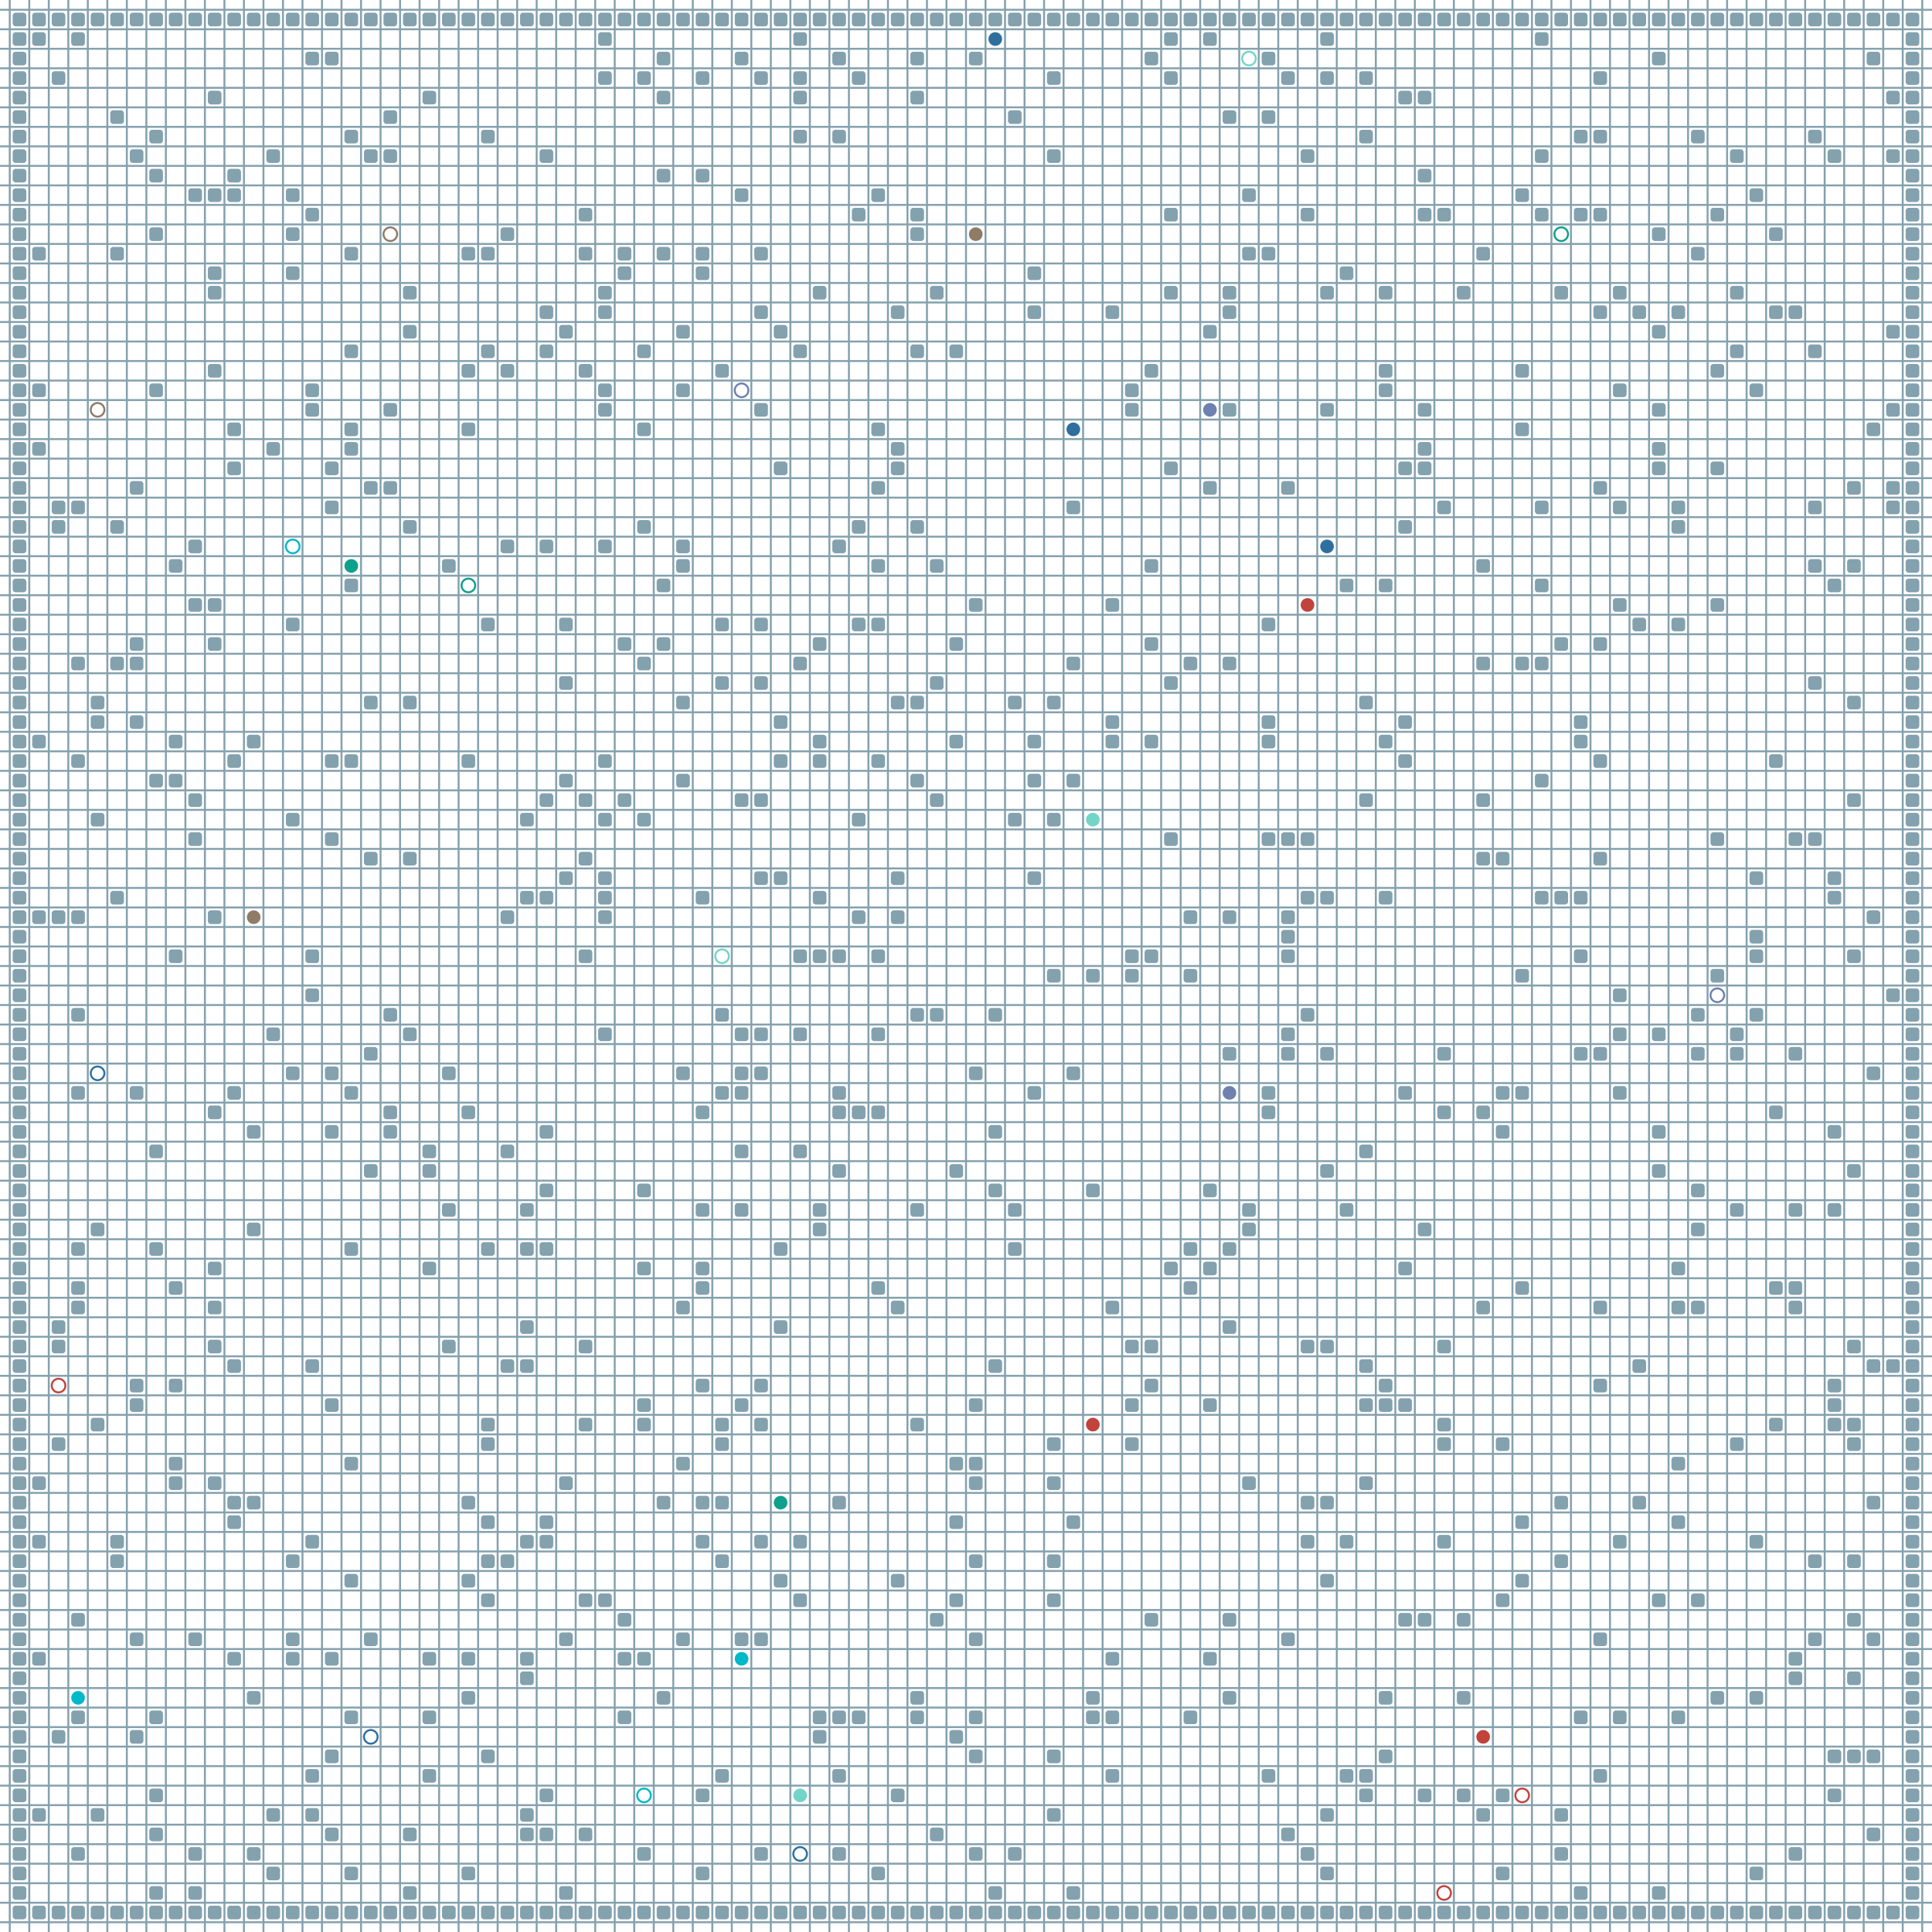 <?xml version="1.0" encoding="UTF-8"?>
        <svg xmlns="http://www.w3.org/2000/svg" xmlns:xlink="http://www.w3.org/1999/xlink"
             width="512" height="512" viewBox="0 -9900 9900 9900">
<defs>

        <rect id="obstacle" width="70" height="70" fill="#84A1AE" rx="15"/>
        <style>
        .line {stroke: #84A1AE; stroke-width: 10;}
        .agent {r: 35;}
        .target {fill: none; stroke-width: 10; r: 35;}
        </style>
        
</defs>

<line class="line" x1="-50.0" x2="-50.0" y1="0" y2="-9900" />
<line class="line" x1="50.0" x2="50.0" y1="0" y2="-9900" />
<line class="line" x1="150.0" x2="150.0" y1="0" y2="-9900" />
<line class="line" x1="250.0" x2="250.0" y1="0" y2="-9900" />
<line class="line" x1="350.0" x2="350.0" y1="0" y2="-9900" />
<line class="line" x1="450.0" x2="450.0" y1="0" y2="-9900" />
<line class="line" x1="550.0" x2="550.0" y1="0" y2="-9900" />
<line class="line" x1="650.0" x2="650.0" y1="0" y2="-9900" />
<line class="line" x1="750.0" x2="750.0" y1="0" y2="-9900" />
<line class="line" x1="850.0" x2="850.0" y1="0" y2="-9900" />
<line class="line" x1="950.0" x2="950.0" y1="0" y2="-9900" />
<line class="line" x1="1050.0" x2="1050.0" y1="0" y2="-9900" />
<line class="line" x1="1150.0" x2="1150.0" y1="0" y2="-9900" />
<line class="line" x1="1250.0" x2="1250.0" y1="0" y2="-9900" />
<line class="line" x1="1350.0" x2="1350.0" y1="0" y2="-9900" />
<line class="line" x1="1450.0" x2="1450.0" y1="0" y2="-9900" />
<line class="line" x1="1550.0" x2="1550.0" y1="0" y2="-9900" />
<line class="line" x1="1650.0" x2="1650.0" y1="0" y2="-9900" />
<line class="line" x1="1750.0" x2="1750.0" y1="0" y2="-9900" />
<line class="line" x1="1850.0" x2="1850.0" y1="0" y2="-9900" />
<line class="line" x1="1950.0" x2="1950.0" y1="0" y2="-9900" />
<line class="line" x1="2050.0" x2="2050.0" y1="0" y2="-9900" />
<line class="line" x1="2150.0" x2="2150.0" y1="0" y2="-9900" />
<line class="line" x1="2250.0" x2="2250.0" y1="0" y2="-9900" />
<line class="line" x1="2350.0" x2="2350.0" y1="0" y2="-9900" />
<line class="line" x1="2450.0" x2="2450.0" y1="0" y2="-9900" />
<line class="line" x1="2550.0" x2="2550.0" y1="0" y2="-9900" />
<line class="line" x1="2650.0" x2="2650.0" y1="0" y2="-9900" />
<line class="line" x1="2750.0" x2="2750.0" y1="0" y2="-9900" />
<line class="line" x1="2850.0" x2="2850.0" y1="0" y2="-9900" />
<line class="line" x1="2950.0" x2="2950.0" y1="0" y2="-9900" />
<line class="line" x1="3050.0" x2="3050.0" y1="0" y2="-9900" />
<line class="line" x1="3150.0" x2="3150.0" y1="0" y2="-9900" />
<line class="line" x1="3250.0" x2="3250.0" y1="0" y2="-9900" />
<line class="line" x1="3350.0" x2="3350.0" y1="0" y2="-9900" />
<line class="line" x1="3450.0" x2="3450.0" y1="0" y2="-9900" />
<line class="line" x1="3550.0" x2="3550.0" y1="0" y2="-9900" />
<line class="line" x1="3650.0" x2="3650.0" y1="0" y2="-9900" />
<line class="line" x1="3750.0" x2="3750.0" y1="0" y2="-9900" />
<line class="line" x1="3850.0" x2="3850.0" y1="0" y2="-9900" />
<line class="line" x1="3950.0" x2="3950.0" y1="0" y2="-9900" />
<line class="line" x1="4050.0" x2="4050.0" y1="0" y2="-9900" />
<line class="line" x1="4150.0" x2="4150.0" y1="0" y2="-9900" />
<line class="line" x1="4250.0" x2="4250.0" y1="0" y2="-9900" />
<line class="line" x1="4350.0" x2="4350.0" y1="0" y2="-9900" />
<line class="line" x1="4450.0" x2="4450.0" y1="0" y2="-9900" />
<line class="line" x1="4550.0" x2="4550.0" y1="0" y2="-9900" />
<line class="line" x1="4650.0" x2="4650.0" y1="0" y2="-9900" />
<line class="line" x1="4750.0" x2="4750.0" y1="0" y2="-9900" />
<line class="line" x1="4850.0" x2="4850.0" y1="0" y2="-9900" />
<line class="line" x1="4950.0" x2="4950.0" y1="0" y2="-9900" />
<line class="line" x1="5050.0" x2="5050.0" y1="0" y2="-9900" />
<line class="line" x1="5150.0" x2="5150.0" y1="0" y2="-9900" />
<line class="line" x1="5250.0" x2="5250.0" y1="0" y2="-9900" />
<line class="line" x1="5350.0" x2="5350.0" y1="0" y2="-9900" />
<line class="line" x1="5450.0" x2="5450.0" y1="0" y2="-9900" />
<line class="line" x1="5550.0" x2="5550.0" y1="0" y2="-9900" />
<line class="line" x1="5650.0" x2="5650.0" y1="0" y2="-9900" />
<line class="line" x1="5750.0" x2="5750.0" y1="0" y2="-9900" />
<line class="line" x1="5850.0" x2="5850.0" y1="0" y2="-9900" />
<line class="line" x1="5950.0" x2="5950.0" y1="0" y2="-9900" />
<line class="line" x1="6050.0" x2="6050.0" y1="0" y2="-9900" />
<line class="line" x1="6150.0" x2="6150.0" y1="0" y2="-9900" />
<line class="line" x1="6250.0" x2="6250.0" y1="0" y2="-9900" />
<line class="line" x1="6350.0" x2="6350.0" y1="0" y2="-9900" />
<line class="line" x1="6450.0" x2="6450.0" y1="0" y2="-9900" />
<line class="line" x1="6550.0" x2="6550.0" y1="0" y2="-9900" />
<line class="line" x1="6650.0" x2="6650.0" y1="0" y2="-9900" />
<line class="line" x1="6750.0" x2="6750.0" y1="0" y2="-9900" />
<line class="line" x1="6850.0" x2="6850.0" y1="0" y2="-9900" />
<line class="line" x1="6950.0" x2="6950.0" y1="0" y2="-9900" />
<line class="line" x1="7050.0" x2="7050.0" y1="0" y2="-9900" />
<line class="line" x1="7150.0" x2="7150.0" y1="0" y2="-9900" />
<line class="line" x1="7250.0" x2="7250.0" y1="0" y2="-9900" />
<line class="line" x1="7350.0" x2="7350.0" y1="0" y2="-9900" />
<line class="line" x1="7450.0" x2="7450.0" y1="0" y2="-9900" />
<line class="line" x1="7550.0" x2="7550.0" y1="0" y2="-9900" />
<line class="line" x1="7650.0" x2="7650.0" y1="0" y2="-9900" />
<line class="line" x1="7750.0" x2="7750.0" y1="0" y2="-9900" />
<line class="line" x1="7850.0" x2="7850.0" y1="0" y2="-9900" />
<line class="line" x1="7950.0" x2="7950.0" y1="0" y2="-9900" />
<line class="line" x1="8050.0" x2="8050.0" y1="0" y2="-9900" />
<line class="line" x1="8150.0" x2="8150.0" y1="0" y2="-9900" />
<line class="line" x1="8250.0" x2="8250.0" y1="0" y2="-9900" />
<line class="line" x1="8350.0" x2="8350.0" y1="0" y2="-9900" />
<line class="line" x1="8450.0" x2="8450.0" y1="0" y2="-9900" />
<line class="line" x1="8550.0" x2="8550.0" y1="0" y2="-9900" />
<line class="line" x1="8650.0" x2="8650.0" y1="0" y2="-9900" />
<line class="line" x1="8750.0" x2="8750.0" y1="0" y2="-9900" />
<line class="line" x1="8850.0" x2="8850.0" y1="0" y2="-9900" />
<line class="line" x1="8950.0" x2="8950.0" y1="0" y2="-9900" />
<line class="line" x1="9050.0" x2="9050.0" y1="0" y2="-9900" />
<line class="line" x1="9150.0" x2="9150.0" y1="0" y2="-9900" />
<line class="line" x1="9250.0" x2="9250.0" y1="0" y2="-9900" />
<line class="line" x1="9350.0" x2="9350.0" y1="0" y2="-9900" />
<line class="line" x1="9450.0" x2="9450.0" y1="0" y2="-9900" />
<line class="line" x1="9550.0" x2="9550.0" y1="0" y2="-9900" />
<line class="line" x1="9650.0" x2="9650.0" y1="0" y2="-9900" />
<line class="line" x1="9750.0" x2="9750.0" y1="0" y2="-9900" />
<line class="line" x1="9850.0" x2="9850.0" y1="0" y2="-9900" />
<line class="line" x1="0" x2="9900" y1="50.0" y2="50.0" />
<line class="line" x1="0" x2="9900" y1="-50.0" y2="-50.0" />
<line class="line" x1="0" x2="9900" y1="-150.0" y2="-150.0" />
<line class="line" x1="0" x2="9900" y1="-250.0" y2="-250.0" />
<line class="line" x1="0" x2="9900" y1="-350.0" y2="-350.0" />
<line class="line" x1="0" x2="9900" y1="-450.0" y2="-450.0" />
<line class="line" x1="0" x2="9900" y1="-550.0" y2="-550.0" />
<line class="line" x1="0" x2="9900" y1="-650.0" y2="-650.0" />
<line class="line" x1="0" x2="9900" y1="-750.0" y2="-750.0" />
<line class="line" x1="0" x2="9900" y1="-850.0" y2="-850.0" />
<line class="line" x1="0" x2="9900" y1="-950.0" y2="-950.0" />
<line class="line" x1="0" x2="9900" y1="-1050.0" y2="-1050.0" />
<line class="line" x1="0" x2="9900" y1="-1150.0" y2="-1150.0" />
<line class="line" x1="0" x2="9900" y1="-1250.0" y2="-1250.0" />
<line class="line" x1="0" x2="9900" y1="-1350.0" y2="-1350.0" />
<line class="line" x1="0" x2="9900" y1="-1450.0" y2="-1450.0" />
<line class="line" x1="0" x2="9900" y1="-1550.0" y2="-1550.0" />
<line class="line" x1="0" x2="9900" y1="-1650.0" y2="-1650.0" />
<line class="line" x1="0" x2="9900" y1="-1750.0" y2="-1750.0" />
<line class="line" x1="0" x2="9900" y1="-1850.0" y2="-1850.0" />
<line class="line" x1="0" x2="9900" y1="-1950.0" y2="-1950.0" />
<line class="line" x1="0" x2="9900" y1="-2050.0" y2="-2050.0" />
<line class="line" x1="0" x2="9900" y1="-2150.0" y2="-2150.0" />
<line class="line" x1="0" x2="9900" y1="-2250.0" y2="-2250.0" />
<line class="line" x1="0" x2="9900" y1="-2350.0" y2="-2350.0" />
<line class="line" x1="0" x2="9900" y1="-2450.0" y2="-2450.0" />
<line class="line" x1="0" x2="9900" y1="-2550.0" y2="-2550.0" />
<line class="line" x1="0" x2="9900" y1="-2650.0" y2="-2650.0" />
<line class="line" x1="0" x2="9900" y1="-2750.0" y2="-2750.0" />
<line class="line" x1="0" x2="9900" y1="-2850.0" y2="-2850.0" />
<line class="line" x1="0" x2="9900" y1="-2950.0" y2="-2950.0" />
<line class="line" x1="0" x2="9900" y1="-3050.0" y2="-3050.0" />
<line class="line" x1="0" x2="9900" y1="-3150.0" y2="-3150.0" />
<line class="line" x1="0" x2="9900" y1="-3250.0" y2="-3250.0" />
<line class="line" x1="0" x2="9900" y1="-3350.0" y2="-3350.0" />
<line class="line" x1="0" x2="9900" y1="-3450.0" y2="-3450.0" />
<line class="line" x1="0" x2="9900" y1="-3550.0" y2="-3550.0" />
<line class="line" x1="0" x2="9900" y1="-3650.0" y2="-3650.0" />
<line class="line" x1="0" x2="9900" y1="-3750.0" y2="-3750.0" />
<line class="line" x1="0" x2="9900" y1="-3850.0" y2="-3850.0" />
<line class="line" x1="0" x2="9900" y1="-3950.0" y2="-3950.0" />
<line class="line" x1="0" x2="9900" y1="-4050.0" y2="-4050.0" />
<line class="line" x1="0" x2="9900" y1="-4150.0" y2="-4150.0" />
<line class="line" x1="0" x2="9900" y1="-4250.0" y2="-4250.0" />
<line class="line" x1="0" x2="9900" y1="-4350.0" y2="-4350.0" />
<line class="line" x1="0" x2="9900" y1="-4450.0" y2="-4450.0" />
<line class="line" x1="0" x2="9900" y1="-4550.0" y2="-4550.0" />
<line class="line" x1="0" x2="9900" y1="-4650.0" y2="-4650.0" />
<line class="line" x1="0" x2="9900" y1="-4750.0" y2="-4750.0" />
<line class="line" x1="0" x2="9900" y1="-4850.0" y2="-4850.0" />
<line class="line" x1="0" x2="9900" y1="-4950.0" y2="-4950.0" />
<line class="line" x1="0" x2="9900" y1="-5050.0" y2="-5050.0" />
<line class="line" x1="0" x2="9900" y1="-5150.0" y2="-5150.0" />
<line class="line" x1="0" x2="9900" y1="-5250.0" y2="-5250.0" />
<line class="line" x1="0" x2="9900" y1="-5350.0" y2="-5350.0" />
<line class="line" x1="0" x2="9900" y1="-5450.0" y2="-5450.0" />
<line class="line" x1="0" x2="9900" y1="-5550.0" y2="-5550.0" />
<line class="line" x1="0" x2="9900" y1="-5650.0" y2="-5650.0" />
<line class="line" x1="0" x2="9900" y1="-5750.0" y2="-5750.0" />
<line class="line" x1="0" x2="9900" y1="-5850.0" y2="-5850.0" />
<line class="line" x1="0" x2="9900" y1="-5950.0" y2="-5950.0" />
<line class="line" x1="0" x2="9900" y1="-6050.0" y2="-6050.0" />
<line class="line" x1="0" x2="9900" y1="-6150.0" y2="-6150.0" />
<line class="line" x1="0" x2="9900" y1="-6250.0" y2="-6250.0" />
<line class="line" x1="0" x2="9900" y1="-6350.0" y2="-6350.0" />
<line class="line" x1="0" x2="9900" y1="-6450.0" y2="-6450.0" />
<line class="line" x1="0" x2="9900" y1="-6550.0" y2="-6550.0" />
<line class="line" x1="0" x2="9900" y1="-6650.0" y2="-6650.0" />
<line class="line" x1="0" x2="9900" y1="-6750.0" y2="-6750.0" />
<line class="line" x1="0" x2="9900" y1="-6850.0" y2="-6850.0" />
<line class="line" x1="0" x2="9900" y1="-6950.0" y2="-6950.0" />
<line class="line" x1="0" x2="9900" y1="-7050.0" y2="-7050.0" />
<line class="line" x1="0" x2="9900" y1="-7150.0" y2="-7150.0" />
<line class="line" x1="0" x2="9900" y1="-7250.0" y2="-7250.0" />
<line class="line" x1="0" x2="9900" y1="-7350.0" y2="-7350.0" />
<line class="line" x1="0" x2="9900" y1="-7450.0" y2="-7450.0" />
<line class="line" x1="0" x2="9900" y1="-7550.0" y2="-7550.0" />
<line class="line" x1="0" x2="9900" y1="-7650.0" y2="-7650.0" />
<line class="line" x1="0" x2="9900" y1="-7750.0" y2="-7750.0" />
<line class="line" x1="0" x2="9900" y1="-7850.0" y2="-7850.0" />
<line class="line" x1="0" x2="9900" y1="-7950.0" y2="-7950.0" />
<line class="line" x1="0" x2="9900" y1="-8050.0" y2="-8050.0" />
<line class="line" x1="0" x2="9900" y1="-8150.0" y2="-8150.0" />
<line class="line" x1="0" x2="9900" y1="-8250.0" y2="-8250.0" />
<line class="line" x1="0" x2="9900" y1="-8350.0" y2="-8350.0" />
<line class="line" x1="0" x2="9900" y1="-8450.0" y2="-8450.0" />
<line class="line" x1="0" x2="9900" y1="-8550.0" y2="-8550.0" />
<line class="line" x1="0" x2="9900" y1="-8650.0" y2="-8650.0" />
<line class="line" x1="0" x2="9900" y1="-8750.0" y2="-8750.0" />
<line class="line" x1="0" x2="9900" y1="-8850.0" y2="-8850.0" />
<line class="line" x1="0" x2="9900" y1="-8950.0" y2="-8950.0" />
<line class="line" x1="0" x2="9900" y1="-9050.0" y2="-9050.0" />
<line class="line" x1="0" x2="9900" y1="-9150.0" y2="-9150.0" />
<line class="line" x1="0" x2="9900" y1="-9250.0" y2="-9250.0" />
<line class="line" x1="0" x2="9900" y1="-9350.0" y2="-9350.0" />
<line class="line" x1="0" x2="9900" y1="-9450.0" y2="-9450.0" />
<line class="line" x1="0" x2="9900" y1="-9550.0" y2="-9550.0" />
<line class="line" x1="0" x2="9900" y1="-9650.0" y2="-9650.0" />
<line class="line" x1="0" x2="9900" y1="-9750.0" y2="-9750.0" />
<line class="line" x1="0" x2="9900" y1="-9850.0" y2="-9850.0" />
<use href="#obstacle" x="65" y="-135" />
<use href="#obstacle" x="65" y="-235" />
<use href="#obstacle" x="65" y="-335" />
<use href="#obstacle" x="65" y="-435" />
<use href="#obstacle" x="65" y="-535" />
<use href="#obstacle" x="65" y="-635" />
<use href="#obstacle" x="65" y="-735" />
<use href="#obstacle" x="65" y="-835" />
<use href="#obstacle" x="65" y="-935" />
<use href="#obstacle" x="65" y="-1035" />
<use href="#obstacle" x="65" y="-1135" />
<use href="#obstacle" x="65" y="-1235" />
<use href="#obstacle" x="65" y="-1335" />
<use href="#obstacle" x="65" y="-1435" />
<use href="#obstacle" x="65" y="-1535" />
<use href="#obstacle" x="65" y="-1635" />
<use href="#obstacle" x="65" y="-1735" />
<use href="#obstacle" x="65" y="-1835" />
<use href="#obstacle" x="65" y="-1935" />
<use href="#obstacle" x="65" y="-2035" />
<use href="#obstacle" x="65" y="-2135" />
<use href="#obstacle" x="65" y="-2235" />
<use href="#obstacle" x="65" y="-2335" />
<use href="#obstacle" x="65" y="-2435" />
<use href="#obstacle" x="65" y="-2535" />
<use href="#obstacle" x="65" y="-2635" />
<use href="#obstacle" x="65" y="-2735" />
<use href="#obstacle" x="65" y="-2835" />
<use href="#obstacle" x="65" y="-2935" />
<use href="#obstacle" x="65" y="-3035" />
<use href="#obstacle" x="65" y="-3135" />
<use href="#obstacle" x="65" y="-3235" />
<use href="#obstacle" x="65" y="-3335" />
<use href="#obstacle" x="65" y="-3435" />
<use href="#obstacle" x="65" y="-3535" />
<use href="#obstacle" x="65" y="-3635" />
<use href="#obstacle" x="65" y="-3735" />
<use href="#obstacle" x="65" y="-3835" />
<use href="#obstacle" x="65" y="-3935" />
<use href="#obstacle" x="65" y="-4035" />
<use href="#obstacle" x="65" y="-4135" />
<use href="#obstacle" x="65" y="-4235" />
<use href="#obstacle" x="65" y="-4335" />
<use href="#obstacle" x="65" y="-4435" />
<use href="#obstacle" x="65" y="-4535" />
<use href="#obstacle" x="65" y="-4635" />
<use href="#obstacle" x="65" y="-4735" />
<use href="#obstacle" x="65" y="-4835" />
<use href="#obstacle" x="65" y="-4935" />
<use href="#obstacle" x="65" y="-5035" />
<use href="#obstacle" x="65" y="-5135" />
<use href="#obstacle" x="65" y="-5235" />
<use href="#obstacle" x="65" y="-5335" />
<use href="#obstacle" x="65" y="-5435" />
<use href="#obstacle" x="65" y="-5535" />
<use href="#obstacle" x="65" y="-5635" />
<use href="#obstacle" x="65" y="-5735" />
<use href="#obstacle" x="65" y="-5835" />
<use href="#obstacle" x="65" y="-5935" />
<use href="#obstacle" x="65" y="-6035" />
<use href="#obstacle" x="65" y="-6135" />
<use href="#obstacle" x="65" y="-6235" />
<use href="#obstacle" x="65" y="-6335" />
<use href="#obstacle" x="65" y="-6435" />
<use href="#obstacle" x="65" y="-6535" />
<use href="#obstacle" x="65" y="-6635" />
<use href="#obstacle" x="65" y="-6735" />
<use href="#obstacle" x="65" y="-6835" />
<use href="#obstacle" x="65" y="-6935" />
<use href="#obstacle" x="65" y="-7035" />
<use href="#obstacle" x="65" y="-7135" />
<use href="#obstacle" x="65" y="-7235" />
<use href="#obstacle" x="65" y="-7335" />
<use href="#obstacle" x="65" y="-7435" />
<use href="#obstacle" x="65" y="-7535" />
<use href="#obstacle" x="65" y="-7635" />
<use href="#obstacle" x="65" y="-7735" />
<use href="#obstacle" x="65" y="-7835" />
<use href="#obstacle" x="65" y="-7935" />
<use href="#obstacle" x="65" y="-8035" />
<use href="#obstacle" x="65" y="-8135" />
<use href="#obstacle" x="65" y="-8235" />
<use href="#obstacle" x="65" y="-8335" />
<use href="#obstacle" x="65" y="-8435" />
<use href="#obstacle" x="65" y="-8535" />
<use href="#obstacle" x="65" y="-8635" />
<use href="#obstacle" x="65" y="-8735" />
<use href="#obstacle" x="65" y="-8835" />
<use href="#obstacle" x="65" y="-8935" />
<use href="#obstacle" x="65" y="-9035" />
<use href="#obstacle" x="65" y="-9135" />
<use href="#obstacle" x="65" y="-9235" />
<use href="#obstacle" x="65" y="-9335" />
<use href="#obstacle" x="65" y="-9435" />
<use href="#obstacle" x="65" y="-9535" />
<use href="#obstacle" x="65" y="-9635" />
<use href="#obstacle" x="65" y="-9735" />
<use href="#obstacle" x="65" y="-9835" />
<use href="#obstacle" x="165" y="-135" />
<use href="#obstacle" x="165" y="-635" />
<use href="#obstacle" x="165" y="-1435" />
<use href="#obstacle" x="165" y="-2035" />
<use href="#obstacle" x="165" y="-2335" />
<use href="#obstacle" x="165" y="-5235" />
<use href="#obstacle" x="165" y="-6135" />
<use href="#obstacle" x="165" y="-7635" />
<use href="#obstacle" x="165" y="-7935" />
<use href="#obstacle" x="165" y="-8635" />
<use href="#obstacle" x="165" y="-9735" />
<use href="#obstacle" x="165" y="-9835" />
<use href="#obstacle" x="265" y="-135" />
<use href="#obstacle" x="265" y="-1035" />
<use href="#obstacle" x="265" y="-2535" />
<use href="#obstacle" x="265" y="-3035" />
<use href="#obstacle" x="265" y="-3135" />
<use href="#obstacle" x="265" y="-5235" />
<use href="#obstacle" x="265" y="-7235" />
<use href="#obstacle" x="265" y="-7335" />
<use href="#obstacle" x="265" y="-9535" />
<use href="#obstacle" x="265" y="-9835" />
<use href="#obstacle" x="365" y="-135" />
<use href="#obstacle" x="365" y="-435" />
<use href="#obstacle" x="365" y="-1135" />
<use href="#obstacle" x="365" y="-1635" />
<use href="#obstacle" x="365" y="-3235" />
<use href="#obstacle" x="365" y="-3335" />
<use href="#obstacle" x="365" y="-3535" />
<use href="#obstacle" x="365" y="-4335" />
<use href="#obstacle" x="365" y="-4735" />
<use href="#obstacle" x="365" y="-5235" />
<use href="#obstacle" x="365" y="-6035" />
<use href="#obstacle" x="365" y="-6535" />
<use href="#obstacle" x="365" y="-7335" />
<use href="#obstacle" x="365" y="-9735" />
<use href="#obstacle" x="365" y="-9835" />
<use href="#obstacle" x="465" y="-135" />
<use href="#obstacle" x="465" y="-635" />
<use href="#obstacle" x="465" y="-2635" />
<use href="#obstacle" x="465" y="-3635" />
<use href="#obstacle" x="465" y="-5735" />
<use href="#obstacle" x="465" y="-6235" />
<use href="#obstacle" x="465" y="-6335" />
<use href="#obstacle" x="465" y="-9835" />
<use href="#obstacle" x="565" y="-135" />
<use href="#obstacle" x="565" y="-1935" />
<use href="#obstacle" x="565" y="-2035" />
<use href="#obstacle" x="565" y="-5335" />
<use href="#obstacle" x="565" y="-6535" />
<use href="#obstacle" x="565" y="-7235" />
<use href="#obstacle" x="565" y="-8635" />
<use href="#obstacle" x="565" y="-9335" />
<use href="#obstacle" x="565" y="-9835" />
<use href="#obstacle" x="665" y="-135" />
<use href="#obstacle" x="665" y="-1035" />
<use href="#obstacle" x="665" y="-1535" />
<use href="#obstacle" x="665" y="-2735" />
<use href="#obstacle" x="665" y="-2835" />
<use href="#obstacle" x="665" y="-4335" />
<use href="#obstacle" x="665" y="-6235" />
<use href="#obstacle" x="665" y="-6535" />
<use href="#obstacle" x="665" y="-6635" />
<use href="#obstacle" x="665" y="-7435" />
<use href="#obstacle" x="665" y="-9135" />
<use href="#obstacle" x="665" y="-9835" />
<use href="#obstacle" x="765" y="-135" />
<use href="#obstacle" x="765" y="-235" />
<use href="#obstacle" x="765" y="-535" />
<use href="#obstacle" x="765" y="-735" />
<use href="#obstacle" x="765" y="-1135" />
<use href="#obstacle" x="765" y="-3535" />
<use href="#obstacle" x="765" y="-4035" />
<use href="#obstacle" x="765" y="-5935" />
<use href="#obstacle" x="765" y="-7935" />
<use href="#obstacle" x="765" y="-8735" />
<use href="#obstacle" x="765" y="-9035" />
<use href="#obstacle" x="765" y="-9235" />
<use href="#obstacle" x="765" y="-9835" />
<use href="#obstacle" x="865" y="-135" />
<use href="#obstacle" x="865" y="-2335" />
<use href="#obstacle" x="865" y="-2435" />
<use href="#obstacle" x="865" y="-2835" />
<use href="#obstacle" x="865" y="-3335" />
<use href="#obstacle" x="865" y="-5035" />
<use href="#obstacle" x="865" y="-5935" />
<use href="#obstacle" x="865" y="-6135" />
<use href="#obstacle" x="865" y="-7035" />
<use href="#obstacle" x="865" y="-9835" />
<use href="#obstacle" x="965" y="-135" />
<use href="#obstacle" x="965" y="-235" />
<use href="#obstacle" x="965" y="-435" />
<use href="#obstacle" x="965" y="-1535" />
<use href="#obstacle" x="965" y="-5635" />
<use href="#obstacle" x="965" y="-5835" />
<use href="#obstacle" x="965" y="-6835" />
<use href="#obstacle" x="965" y="-7135" />
<use href="#obstacle" x="965" y="-8935" />
<use href="#obstacle" x="965" y="-9835" />
<use href="#obstacle" x="1065" y="-135" />
<use href="#obstacle" x="1065" y="-2335" />
<use href="#obstacle" x="1065" y="-3035" />
<use href="#obstacle" x="1065" y="-3235" />
<use href="#obstacle" x="1065" y="-3435" />
<use href="#obstacle" x="1065" y="-4235" />
<use href="#obstacle" x="1065" y="-5235" />
<use href="#obstacle" x="1065" y="-6635" />
<use href="#obstacle" x="1065" y="-6835" />
<use href="#obstacle" x="1065" y="-8035" />
<use href="#obstacle" x="1065" y="-8435" />
<use href="#obstacle" x="1065" y="-8535" />
<use href="#obstacle" x="1065" y="-8935" />
<use href="#obstacle" x="1065" y="-9435" />
<use href="#obstacle" x="1065" y="-9835" />
<use href="#obstacle" x="1165" y="-135" />
<use href="#obstacle" x="1165" y="-1435" />
<use href="#obstacle" x="1165" y="-2135" />
<use href="#obstacle" x="1165" y="-2235" />
<use href="#obstacle" x="1165" y="-2935" />
<use href="#obstacle" x="1165" y="-4335" />
<use href="#obstacle" x="1165" y="-6035" />
<use href="#obstacle" x="1165" y="-7535" />
<use href="#obstacle" x="1165" y="-7735" />
<use href="#obstacle" x="1165" y="-8935" />
<use href="#obstacle" x="1165" y="-9035" />
<use href="#obstacle" x="1165" y="-9835" />
<use href="#obstacle" x="1265" y="-135" />
<use href="#obstacle" x="1265" y="-435" />
<use href="#obstacle" x="1265" y="-1235" />
<use href="#obstacle" x="1265" y="-2235" />
<use href="#obstacle" x="1265" y="-3635" />
<use href="#obstacle" x="1265" y="-4135" />
<use href="#obstacle" x="1265" y="-6135" />
<use href="#obstacle" x="1265" y="-9835" />
<use href="#obstacle" x="1365" y="-135" />
<use href="#obstacle" x="1365" y="-335" />
<use href="#obstacle" x="1365" y="-635" />
<use href="#obstacle" x="1365" y="-4635" />
<use href="#obstacle" x="1365" y="-7635" />
<use href="#obstacle" x="1365" y="-9135" />
<use href="#obstacle" x="1365" y="-9835" />
<use href="#obstacle" x="1465" y="-135" />
<use href="#obstacle" x="1465" y="-1435" />
<use href="#obstacle" x="1465" y="-1535" />
<use href="#obstacle" x="1465" y="-1935" />
<use href="#obstacle" x="1465" y="-4435" />
<use href="#obstacle" x="1465" y="-5735" />
<use href="#obstacle" x="1465" y="-6735" />
<use href="#obstacle" x="1465" y="-8535" />
<use href="#obstacle" x="1465" y="-8735" />
<use href="#obstacle" x="1465" y="-8935" />
<use href="#obstacle" x="1465" y="-9835" />
<use href="#obstacle" x="1565" y="-135" />
<use href="#obstacle" x="1565" y="-635" />
<use href="#obstacle" x="1565" y="-835" />
<use href="#obstacle" x="1565" y="-2035" />
<use href="#obstacle" x="1565" y="-2935" />
<use href="#obstacle" x="1565" y="-4835" />
<use href="#obstacle" x="1565" y="-5035" />
<use href="#obstacle" x="1565" y="-7835" />
<use href="#obstacle" x="1565" y="-7935" />
<use href="#obstacle" x="1565" y="-8835" />
<use href="#obstacle" x="1565" y="-9635" />
<use href="#obstacle" x="1565" y="-9835" />
<use href="#obstacle" x="1665" y="-135" />
<use href="#obstacle" x="1665" y="-535" />
<use href="#obstacle" x="1665" y="-935" />
<use href="#obstacle" x="1665" y="-1435" />
<use href="#obstacle" x="1665" y="-2735" />
<use href="#obstacle" x="1665" y="-4135" />
<use href="#obstacle" x="1665" y="-4435" />
<use href="#obstacle" x="1665" y="-5635" />
<use href="#obstacle" x="1665" y="-6035" />
<use href="#obstacle" x="1665" y="-7335" />
<use href="#obstacle" x="1665" y="-7535" />
<use href="#obstacle" x="1665" y="-9635" />
<use href="#obstacle" x="1665" y="-9835" />
<use href="#obstacle" x="1765" y="-135" />
<use href="#obstacle" x="1765" y="-335" />
<use href="#obstacle" x="1765" y="-1135" />
<use href="#obstacle" x="1765" y="-1835" />
<use href="#obstacle" x="1765" y="-2435" />
<use href="#obstacle" x="1765" y="-3535" />
<use href="#obstacle" x="1765" y="-4335" />
<use href="#obstacle" x="1765" y="-6035" />
<use href="#obstacle" x="1765" y="-6935" />
<use href="#obstacle" x="1765" y="-7635" />
<use href="#obstacle" x="1765" y="-7735" />
<use href="#obstacle" x="1765" y="-8135" />
<use href="#obstacle" x="1765" y="-8635" />
<use href="#obstacle" x="1765" y="-9235" />
<use href="#obstacle" x="1765" y="-9835" />
<use href="#obstacle" x="1865" y="-135" />
<use href="#obstacle" x="1865" y="-1535" />
<use href="#obstacle" x="1865" y="-3935" />
<use href="#obstacle" x="1865" y="-4535" />
<use href="#obstacle" x="1865" y="-5535" />
<use href="#obstacle" x="1865" y="-6335" />
<use href="#obstacle" x="1865" y="-7435" />
<use href="#obstacle" x="1865" y="-9135" />
<use href="#obstacle" x="1865" y="-9835" />
<use href="#obstacle" x="1965" y="-135" />
<use href="#obstacle" x="1965" y="-4135" />
<use href="#obstacle" x="1965" y="-4235" />
<use href="#obstacle" x="1965" y="-4735" />
<use href="#obstacle" x="1965" y="-7435" />
<use href="#obstacle" x="1965" y="-7835" />
<use href="#obstacle" x="1965" y="-9135" />
<use href="#obstacle" x="1965" y="-9335" />
<use href="#obstacle" x="1965" y="-9835" />
<use href="#obstacle" x="2065" y="-135" />
<use href="#obstacle" x="2065" y="-235" />
<use href="#obstacle" x="2065" y="-535" />
<use href="#obstacle" x="2065" y="-4635" />
<use href="#obstacle" x="2065" y="-5535" />
<use href="#obstacle" x="2065" y="-6335" />
<use href="#obstacle" x="2065" y="-7235" />
<use href="#obstacle" x="2065" y="-8235" />
<use href="#obstacle" x="2065" y="-8435" />
<use href="#obstacle" x="2065" y="-9835" />
<use href="#obstacle" x="2165" y="-135" />
<use href="#obstacle" x="2165" y="-835" />
<use href="#obstacle" x="2165" y="-1135" />
<use href="#obstacle" x="2165" y="-1435" />
<use href="#obstacle" x="2165" y="-3435" />
<use href="#obstacle" x="2165" y="-3935" />
<use href="#obstacle" x="2165" y="-4035" />
<use href="#obstacle" x="2165" y="-9435" />
<use href="#obstacle" x="2165" y="-9835" />
<use href="#obstacle" x="2265" y="-135" />
<use href="#obstacle" x="2265" y="-3035" />
<use href="#obstacle" x="2265" y="-3735" />
<use href="#obstacle" x="2265" y="-4435" />
<use href="#obstacle" x="2265" y="-7035" />
<use href="#obstacle" x="2265" y="-9835" />
<use href="#obstacle" x="2365" y="-135" />
<use href="#obstacle" x="2365" y="-335" />
<use href="#obstacle" x="2365" y="-1235" />
<use href="#obstacle" x="2365" y="-1435" />
<use href="#obstacle" x="2365" y="-1835" />
<use href="#obstacle" x="2365" y="-2235" />
<use href="#obstacle" x="2365" y="-4235" />
<use href="#obstacle" x="2365" y="-6035" />
<use href="#obstacle" x="2365" y="-7735" />
<use href="#obstacle" x="2365" y="-8035" />
<use href="#obstacle" x="2365" y="-8635" />
<use href="#obstacle" x="2365" y="-9835" />
<use href="#obstacle" x="2465" y="-135" />
<use href="#obstacle" x="2465" y="-935" />
<use href="#obstacle" x="2465" y="-1735" />
<use href="#obstacle" x="2465" y="-1935" />
<use href="#obstacle" x="2465" y="-2135" />
<use href="#obstacle" x="2465" y="-2535" />
<use href="#obstacle" x="2465" y="-2635" />
<use href="#obstacle" x="2465" y="-3535" />
<use href="#obstacle" x="2465" y="-6735" />
<use href="#obstacle" x="2465" y="-8135" />
<use href="#obstacle" x="2465" y="-8635" />
<use href="#obstacle" x="2465" y="-9235" />
<use href="#obstacle" x="2465" y="-9835" />
<use href="#obstacle" x="2565" y="-135" />
<use href="#obstacle" x="2565" y="-1935" />
<use href="#obstacle" x="2565" y="-2935" />
<use href="#obstacle" x="2565" y="-4035" />
<use href="#obstacle" x="2565" y="-5235" />
<use href="#obstacle" x="2565" y="-7135" />
<use href="#obstacle" x="2565" y="-8035" />
<use href="#obstacle" x="2565" y="-8735" />
<use href="#obstacle" x="2565" y="-9835" />
<use href="#obstacle" x="2665" y="-135" />
<use href="#obstacle" x="2665" y="-535" />
<use href="#obstacle" x="2665" y="-635" />
<use href="#obstacle" x="2665" y="-1335" />
<use href="#obstacle" x="2665" y="-1435" />
<use href="#obstacle" x="2665" y="-2035" />
<use href="#obstacle" x="2665" y="-2935" />
<use href="#obstacle" x="2665" y="-3135" />
<use href="#obstacle" x="2665" y="-3535" />
<use href="#obstacle" x="2665" y="-3735" />
<use href="#obstacle" x="2665" y="-5335" />
<use href="#obstacle" x="2665" y="-5735" />
<use href="#obstacle" x="2665" y="-9835" />
<use href="#obstacle" x="2765" y="-135" />
<use href="#obstacle" x="2765" y="-535" />
<use href="#obstacle" x="2765" y="-735" />
<use href="#obstacle" x="2765" y="-2035" />
<use href="#obstacle" x="2765" y="-2135" />
<use href="#obstacle" x="2765" y="-3535" />
<use href="#obstacle" x="2765" y="-3835" />
<use href="#obstacle" x="2765" y="-4135" />
<use href="#obstacle" x="2765" y="-5335" />
<use href="#obstacle" x="2765" y="-5835" />
<use href="#obstacle" x="2765" y="-7135" />
<use href="#obstacle" x="2765" y="-8135" />
<use href="#obstacle" x="2765" y="-8335" />
<use href="#obstacle" x="2765" y="-9135" />
<use href="#obstacle" x="2765" y="-9835" />
<use href="#obstacle" x="2865" y="-135" />
<use href="#obstacle" x="2865" y="-235" />
<use href="#obstacle" x="2865" y="-1535" />
<use href="#obstacle" x="2865" y="-2335" />
<use href="#obstacle" x="2865" y="-5435" />
<use href="#obstacle" x="2865" y="-5935" />
<use href="#obstacle" x="2865" y="-6435" />
<use href="#obstacle" x="2865" y="-6735" />
<use href="#obstacle" x="2865" y="-8235" />
<use href="#obstacle" x="2865" y="-9835" />
<use href="#obstacle" x="2965" y="-135" />
<use href="#obstacle" x="2965" y="-535" />
<use href="#obstacle" x="2965" y="-1735" />
<use href="#obstacle" x="2965" y="-2635" />
<use href="#obstacle" x="2965" y="-3035" />
<use href="#obstacle" x="2965" y="-5035" />
<use href="#obstacle" x="2965" y="-5535" />
<use href="#obstacle" x="2965" y="-5835" />
<use href="#obstacle" x="2965" y="-8035" />
<use href="#obstacle" x="2965" y="-8635" />
<use href="#obstacle" x="2965" y="-8835" />
<use href="#obstacle" x="2965" y="-9835" />
<use href="#obstacle" x="3065" y="-135" />
<use href="#obstacle" x="3065" y="-1735" />
<use href="#obstacle" x="3065" y="-4635" />
<use href="#obstacle" x="3065" y="-5235" />
<use href="#obstacle" x="3065" y="-5335" />
<use href="#obstacle" x="3065" y="-5435" />
<use href="#obstacle" x="3065" y="-5735" />
<use href="#obstacle" x="3065" y="-6035" />
<use href="#obstacle" x="3065" y="-7135" />
<use href="#obstacle" x="3065" y="-7835" />
<use href="#obstacle" x="3065" y="-7935" />
<use href="#obstacle" x="3065" y="-8335" />
<use href="#obstacle" x="3065" y="-8435" />
<use href="#obstacle" x="3065" y="-9535" />
<use href="#obstacle" x="3065" y="-9735" />
<use href="#obstacle" x="3065" y="-9835" />
<use href="#obstacle" x="3165" y="-135" />
<use href="#obstacle" x="3165" y="-1135" />
<use href="#obstacle" x="3165" y="-1435" />
<use href="#obstacle" x="3165" y="-1635" />
<use href="#obstacle" x="3165" y="-5835" />
<use href="#obstacle" x="3165" y="-6635" />
<use href="#obstacle" x="3165" y="-8535" />
<use href="#obstacle" x="3165" y="-8635" />
<use href="#obstacle" x="3165" y="-9835" />
<use href="#obstacle" x="3265" y="-135" />
<use href="#obstacle" x="3265" y="-435" />
<use href="#obstacle" x="3265" y="-1435" />
<use href="#obstacle" x="3265" y="-2635" />
<use href="#obstacle" x="3265" y="-2735" />
<use href="#obstacle" x="3265" y="-3435" />
<use href="#obstacle" x="3265" y="-3835" />
<use href="#obstacle" x="3265" y="-5735" />
<use href="#obstacle" x="3265" y="-6535" />
<use href="#obstacle" x="3265" y="-7235" />
<use href="#obstacle" x="3265" y="-7735" />
<use href="#obstacle" x="3265" y="-8135" />
<use href="#obstacle" x="3265" y="-9535" />
<use href="#obstacle" x="3265" y="-9835" />
<use href="#obstacle" x="3365" y="-135" />
<use href="#obstacle" x="3365" y="-1235" />
<use href="#obstacle" x="3365" y="-2235" />
<use href="#obstacle" x="3365" y="-6635" />
<use href="#obstacle" x="3365" y="-6935" />
<use href="#obstacle" x="3365" y="-8635" />
<use href="#obstacle" x="3365" y="-9035" />
<use href="#obstacle" x="3365" y="-9435" />
<use href="#obstacle" x="3365" y="-9635" />
<use href="#obstacle" x="3365" y="-9835" />
<use href="#obstacle" x="3465" y="-135" />
<use href="#obstacle" x="3465" y="-1535" />
<use href="#obstacle" x="3465" y="-2435" />
<use href="#obstacle" x="3465" y="-3235" />
<use href="#obstacle" x="3465" y="-4435" />
<use href="#obstacle" x="3465" y="-5935" />
<use href="#obstacle" x="3465" y="-6335" />
<use href="#obstacle" x="3465" y="-7035" />
<use href="#obstacle" x="3465" y="-7135" />
<use href="#obstacle" x="3465" y="-7935" />
<use href="#obstacle" x="3465" y="-8235" />
<use href="#obstacle" x="3465" y="-9835" />
<use href="#obstacle" x="3565" y="-135" />
<use href="#obstacle" x="3565" y="-335" />
<use href="#obstacle" x="3565" y="-735" />
<use href="#obstacle" x="3565" y="-2035" />
<use href="#obstacle" x="3565" y="-2235" />
<use href="#obstacle" x="3565" y="-2835" />
<use href="#obstacle" x="3565" y="-3335" />
<use href="#obstacle" x="3565" y="-3435" />
<use href="#obstacle" x="3565" y="-3735" />
<use href="#obstacle" x="3565" y="-4235" />
<use href="#obstacle" x="3565" y="-5335" />
<use href="#obstacle" x="3565" y="-8535" />
<use href="#obstacle" x="3565" y="-8635" />
<use href="#obstacle" x="3565" y="-9035" />
<use href="#obstacle" x="3565" y="-9535" />
<use href="#obstacle" x="3565" y="-9835" />
<use href="#obstacle" x="3665" y="-135" />
<use href="#obstacle" x="3665" y="-835" />
<use href="#obstacle" x="3665" y="-1935" />
<use href="#obstacle" x="3665" y="-2235" />
<use href="#obstacle" x="3665" y="-2535" />
<use href="#obstacle" x="3665" y="-2635" />
<use href="#obstacle" x="3665" y="-4335" />
<use href="#obstacle" x="3665" y="-4735" />
<use href="#obstacle" x="3665" y="-6435" />
<use href="#obstacle" x="3665" y="-6735" />
<use href="#obstacle" x="3665" y="-8035" />
<use href="#obstacle" x="3665" y="-9835" />
<use href="#obstacle" x="3765" y="-135" />
<use href="#obstacle" x="3765" y="-1535" />
<use href="#obstacle" x="3765" y="-2735" />
<use href="#obstacle" x="3765" y="-3735" />
<use href="#obstacle" x="3765" y="-4035" />
<use href="#obstacle" x="3765" y="-4335" />
<use href="#obstacle" x="3765" y="-4435" />
<use href="#obstacle" x="3765" y="-4635" />
<use href="#obstacle" x="3765" y="-5835" />
<use href="#obstacle" x="3765" y="-8935" />
<use href="#obstacle" x="3765" y="-9635" />
<use href="#obstacle" x="3765" y="-9835" />
<use href="#obstacle" x="3865" y="-135" />
<use href="#obstacle" x="3865" y="-435" />
<use href="#obstacle" x="3865" y="-1535" />
<use href="#obstacle" x="3865" y="-2035" />
<use href="#obstacle" x="3865" y="-2635" />
<use href="#obstacle" x="3865" y="-2835" />
<use href="#obstacle" x="3865" y="-4435" />
<use href="#obstacle" x="3865" y="-4635" />
<use href="#obstacle" x="3865" y="-5435" />
<use href="#obstacle" x="3865" y="-5835" />
<use href="#obstacle" x="3865" y="-6435" />
<use href="#obstacle" x="3865" y="-6735" />
<use href="#obstacle" x="3865" y="-7835" />
<use href="#obstacle" x="3865" y="-8335" />
<use href="#obstacle" x="3865" y="-8635" />
<use href="#obstacle" x="3865" y="-9535" />
<use href="#obstacle" x="3865" y="-9835" />
<use href="#obstacle" x="3965" y="-135" />
<use href="#obstacle" x="3965" y="-1835" />
<use href="#obstacle" x="3965" y="-3135" />
<use href="#obstacle" x="3965" y="-3535" />
<use href="#obstacle" x="3965" y="-5435" />
<use href="#obstacle" x="3965" y="-6035" />
<use href="#obstacle" x="3965" y="-6235" />
<use href="#obstacle" x="3965" y="-7535" />
<use href="#obstacle" x="3965" y="-8235" />
<use href="#obstacle" x="3965" y="-9835" />
<use href="#obstacle" x="4065" y="-135" />
<use href="#obstacle" x="4065" y="-1735" />
<use href="#obstacle" x="4065" y="-2035" />
<use href="#obstacle" x="4065" y="-4035" />
<use href="#obstacle" x="4065" y="-4635" />
<use href="#obstacle" x="4065" y="-5035" />
<use href="#obstacle" x="4065" y="-6535" />
<use href="#obstacle" x="4065" y="-8135" />
<use href="#obstacle" x="4065" y="-9235" />
<use href="#obstacle" x="4065" y="-9435" />
<use href="#obstacle" x="4065" y="-9535" />
<use href="#obstacle" x="4065" y="-9735" />
<use href="#obstacle" x="4065" y="-9835" />
<use href="#obstacle" x="4165" y="-135" />
<use href="#obstacle" x="4165" y="-1035" />
<use href="#obstacle" x="4165" y="-1135" />
<use href="#obstacle" x="4165" y="-3635" />
<use href="#obstacle" x="4165" y="-3735" />
<use href="#obstacle" x="4165" y="-5035" />
<use href="#obstacle" x="4165" y="-5335" />
<use href="#obstacle" x="4165" y="-6035" />
<use href="#obstacle" x="4165" y="-6135" />
<use href="#obstacle" x="4165" y="-6635" />
<use href="#obstacle" x="4165" y="-8435" />
<use href="#obstacle" x="4165" y="-9835" />
<use href="#obstacle" x="4265" y="-135" />
<use href="#obstacle" x="4265" y="-435" />
<use href="#obstacle" x="4265" y="-835" />
<use href="#obstacle" x="4265" y="-1135" />
<use href="#obstacle" x="4265" y="-2235" />
<use href="#obstacle" x="4265" y="-3935" />
<use href="#obstacle" x="4265" y="-4235" />
<use href="#obstacle" x="4265" y="-4335" />
<use href="#obstacle" x="4265" y="-5035" />
<use href="#obstacle" x="4265" y="-7135" />
<use href="#obstacle" x="4265" y="-9235" />
<use href="#obstacle" x="4265" y="-9635" />
<use href="#obstacle" x="4265" y="-9835" />
<use href="#obstacle" x="4365" y="-135" />
<use href="#obstacle" x="4365" y="-1135" />
<use href="#obstacle" x="4365" y="-4235" />
<use href="#obstacle" x="4365" y="-5235" />
<use href="#obstacle" x="4365" y="-5735" />
<use href="#obstacle" x="4365" y="-6735" />
<use href="#obstacle" x="4365" y="-7235" />
<use href="#obstacle" x="4365" y="-8835" />
<use href="#obstacle" x="4365" y="-9535" />
<use href="#obstacle" x="4365" y="-9835" />
<use href="#obstacle" x="4465" y="-135" />
<use href="#obstacle" x="4465" y="-335" />
<use href="#obstacle" x="4465" y="-3335" />
<use href="#obstacle" x="4465" y="-4235" />
<use href="#obstacle" x="4465" y="-4635" />
<use href="#obstacle" x="4465" y="-5035" />
<use href="#obstacle" x="4465" y="-6035" />
<use href="#obstacle" x="4465" y="-6735" />
<use href="#obstacle" x="4465" y="-7035" />
<use href="#obstacle" x="4465" y="-7435" />
<use href="#obstacle" x="4465" y="-7735" />
<use href="#obstacle" x="4465" y="-8935" />
<use href="#obstacle" x="4465" y="-9835" />
<use href="#obstacle" x="4565" y="-135" />
<use href="#obstacle" x="4565" y="-735" />
<use href="#obstacle" x="4565" y="-1835" />
<use href="#obstacle" x="4565" y="-3235" />
<use href="#obstacle" x="4565" y="-5235" />
<use href="#obstacle" x="4565" y="-5435" />
<use href="#obstacle" x="4565" y="-6335" />
<use href="#obstacle" x="4565" y="-7535" />
<use href="#obstacle" x="4565" y="-7635" />
<use href="#obstacle" x="4565" y="-8335" />
<use href="#obstacle" x="4565" y="-9835" />
<use href="#obstacle" x="4665" y="-135" />
<use href="#obstacle" x="4665" y="-1135" />
<use href="#obstacle" x="4665" y="-1235" />
<use href="#obstacle" x="4665" y="-2635" />
<use href="#obstacle" x="4665" y="-3735" />
<use href="#obstacle" x="4665" y="-4735" />
<use href="#obstacle" x="4665" y="-5935" />
<use href="#obstacle" x="4665" y="-6335" />
<use href="#obstacle" x="4665" y="-7235" />
<use href="#obstacle" x="4665" y="-8135" />
<use href="#obstacle" x="4665" y="-8735" />
<use href="#obstacle" x="4665" y="-8835" />
<use href="#obstacle" x="4665" y="-9435" />
<use href="#obstacle" x="4665" y="-9635" />
<use href="#obstacle" x="4665" y="-9835" />
<use href="#obstacle" x="4765" y="-135" />
<use href="#obstacle" x="4765" y="-535" />
<use href="#obstacle" x="4765" y="-1635" />
<use href="#obstacle" x="4765" y="-4735" />
<use href="#obstacle" x="4765" y="-5835" />
<use href="#obstacle" x="4765" y="-6435" />
<use href="#obstacle" x="4765" y="-7035" />
<use href="#obstacle" x="4765" y="-8435" />
<use href="#obstacle" x="4765" y="-9835" />
<use href="#obstacle" x="4865" y="-135" />
<use href="#obstacle" x="4865" y="-1035" />
<use href="#obstacle" x="4865" y="-1735" />
<use href="#obstacle" x="4865" y="-2135" />
<use href="#obstacle" x="4865" y="-2435" />
<use href="#obstacle" x="4865" y="-3935" />
<use href="#obstacle" x="4865" y="-6135" />
<use href="#obstacle" x="4865" y="-6635" />
<use href="#obstacle" x="4865" y="-8135" />
<use href="#obstacle" x="4865" y="-9835" />
<use href="#obstacle" x="4965" y="-135" />
<use href="#obstacle" x="4965" y="-435" />
<use href="#obstacle" x="4965" y="-935" />
<use href="#obstacle" x="4965" y="-1135" />
<use href="#obstacle" x="4965" y="-1535" />
<use href="#obstacle" x="4965" y="-1935" />
<use href="#obstacle" x="4965" y="-2335" />
<use href="#obstacle" x="4965" y="-2435" />
<use href="#obstacle" x="4965" y="-2735" />
<use href="#obstacle" x="4965" y="-4435" />
<use href="#obstacle" x="4965" y="-6835" />
<use href="#obstacle" x="4965" y="-9635" />
<use href="#obstacle" x="4965" y="-9835" />
<use href="#obstacle" x="5065" y="-135" />
<use href="#obstacle" x="5065" y="-235" />
<use href="#obstacle" x="5065" y="-2935" />
<use href="#obstacle" x="5065" y="-3835" />
<use href="#obstacle" x="5065" y="-4135" />
<use href="#obstacle" x="5065" y="-4735" />
<use href="#obstacle" x="5065" y="-9835" />
<use href="#obstacle" x="5165" y="-135" />
<use href="#obstacle" x="5165" y="-435" />
<use href="#obstacle" x="5165" y="-3535" />
<use href="#obstacle" x="5165" y="-3735" />
<use href="#obstacle" x="5165" y="-5735" />
<use href="#obstacle" x="5165" y="-6335" />
<use href="#obstacle" x="5165" y="-9335" />
<use href="#obstacle" x="5165" y="-9835" />
<use href="#obstacle" x="5265" y="-135" />
<use href="#obstacle" x="5265" y="-4335" />
<use href="#obstacle" x="5265" y="-5435" />
<use href="#obstacle" x="5265" y="-5935" />
<use href="#obstacle" x="5265" y="-6135" />
<use href="#obstacle" x="5265" y="-8335" />
<use href="#obstacle" x="5265" y="-8535" />
<use href="#obstacle" x="5265" y="-9835" />
<use href="#obstacle" x="5365" y="-135" />
<use href="#obstacle" x="5365" y="-635" />
<use href="#obstacle" x="5365" y="-935" />
<use href="#obstacle" x="5365" y="-1735" />
<use href="#obstacle" x="5365" y="-1935" />
<use href="#obstacle" x="5365" y="-2335" />
<use href="#obstacle" x="5365" y="-2535" />
<use href="#obstacle" x="5365" y="-4935" />
<use href="#obstacle" x="5365" y="-5735" />
<use href="#obstacle" x="5365" y="-6335" />
<use href="#obstacle" x="5365" y="-9135" />
<use href="#obstacle" x="5365" y="-9535" />
<use href="#obstacle" x="5365" y="-9835" />
<use href="#obstacle" x="5465" y="-135" />
<use href="#obstacle" x="5465" y="-235" />
<use href="#obstacle" x="5465" y="-2135" />
<use href="#obstacle" x="5465" y="-4435" />
<use href="#obstacle" x="5465" y="-5935" />
<use href="#obstacle" x="5465" y="-6535" />
<use href="#obstacle" x="5465" y="-7335" />
<use href="#obstacle" x="5465" y="-9835" />
<use href="#obstacle" x="5565" y="-135" />
<use href="#obstacle" x="5565" y="-1135" />
<use href="#obstacle" x="5565" y="-1235" />
<use href="#obstacle" x="5565" y="-3835" />
<use href="#obstacle" x="5565" y="-4935" />
<use href="#obstacle" x="5565" y="-9835" />
<use href="#obstacle" x="5665" y="-135" />
<use href="#obstacle" x="5665" y="-835" />
<use href="#obstacle" x="5665" y="-1135" />
<use href="#obstacle" x="5665" y="-1435" />
<use href="#obstacle" x="5665" y="-3235" />
<use href="#obstacle" x="5665" y="-6135" />
<use href="#obstacle" x="5665" y="-6235" />
<use href="#obstacle" x="5665" y="-6835" />
<use href="#obstacle" x="5665" y="-8335" />
<use href="#obstacle" x="5665" y="-9835" />
<use href="#obstacle" x="5765" y="-135" />
<use href="#obstacle" x="5765" y="-2535" />
<use href="#obstacle" x="5765" y="-2735" />
<use href="#obstacle" x="5765" y="-3035" />
<use href="#obstacle" x="5765" y="-4935" />
<use href="#obstacle" x="5765" y="-5035" />
<use href="#obstacle" x="5765" y="-7835" />
<use href="#obstacle" x="5765" y="-7935" />
<use href="#obstacle" x="5765" y="-9835" />
<use href="#obstacle" x="5865" y="-135" />
<use href="#obstacle" x="5865" y="-1635" />
<use href="#obstacle" x="5865" y="-2835" />
<use href="#obstacle" x="5865" y="-3035" />
<use href="#obstacle" x="5865" y="-5035" />
<use href="#obstacle" x="5865" y="-6135" />
<use href="#obstacle" x="5865" y="-6635" />
<use href="#obstacle" x="5865" y="-7035" />
<use href="#obstacle" x="5865" y="-8035" />
<use href="#obstacle" x="5865" y="-9635" />
<use href="#obstacle" x="5865" y="-9835" />
<use href="#obstacle" x="5965" y="-135" />
<use href="#obstacle" x="5965" y="-3435" />
<use href="#obstacle" x="5965" y="-5635" />
<use href="#obstacle" x="5965" y="-6435" />
<use href="#obstacle" x="5965" y="-7535" />
<use href="#obstacle" x="5965" y="-8435" />
<use href="#obstacle" x="5965" y="-8835" />
<use href="#obstacle" x="5965" y="-9535" />
<use href="#obstacle" x="5965" y="-9735" />
<use href="#obstacle" x="5965" y="-9835" />
<use href="#obstacle" x="6065" y="-135" />
<use href="#obstacle" x="6065" y="-1135" />
<use href="#obstacle" x="6065" y="-3335" />
<use href="#obstacle" x="6065" y="-3535" />
<use href="#obstacle" x="6065" y="-4935" />
<use href="#obstacle" x="6065" y="-5235" />
<use href="#obstacle" x="6065" y="-6535" />
<use href="#obstacle" x="6065" y="-9835" />
<use href="#obstacle" x="6165" y="-135" />
<use href="#obstacle" x="6165" y="-1435" />
<use href="#obstacle" x="6165" y="-2735" />
<use href="#obstacle" x="6165" y="-3435" />
<use href="#obstacle" x="6165" y="-3835" />
<use href="#obstacle" x="6165" y="-7435" />
<use href="#obstacle" x="6165" y="-8235" />
<use href="#obstacle" x="6165" y="-9735" />
<use href="#obstacle" x="6165" y="-9835" />
<use href="#obstacle" x="6265" y="-135" />
<use href="#obstacle" x="6265" y="-1235" />
<use href="#obstacle" x="6265" y="-1635" />
<use href="#obstacle" x="6265" y="-3135" />
<use href="#obstacle" x="6265" y="-3535" />
<use href="#obstacle" x="6265" y="-4535" />
<use href="#obstacle" x="6265" y="-5235" />
<use href="#obstacle" x="6265" y="-6535" />
<use href="#obstacle" x="6265" y="-7835" />
<use href="#obstacle" x="6265" y="-8335" />
<use href="#obstacle" x="6265" y="-8435" />
<use href="#obstacle" x="6265" y="-9335" />
<use href="#obstacle" x="6265" y="-9835" />
<use href="#obstacle" x="6365" y="-135" />
<use href="#obstacle" x="6365" y="-2335" />
<use href="#obstacle" x="6365" y="-3635" />
<use href="#obstacle" x="6365" y="-3735" />
<use href="#obstacle" x="6365" y="-8635" />
<use href="#obstacle" x="6365" y="-8935" />
<use href="#obstacle" x="6365" y="-9835" />
<use href="#obstacle" x="6465" y="-135" />
<use href="#obstacle" x="6465" y="-835" />
<use href="#obstacle" x="6465" y="-4235" />
<use href="#obstacle" x="6465" y="-4335" />
<use href="#obstacle" x="6465" y="-5635" />
<use href="#obstacle" x="6465" y="-6135" />
<use href="#obstacle" x="6465" y="-6235" />
<use href="#obstacle" x="6465" y="-6735" />
<use href="#obstacle" x="6465" y="-8635" />
<use href="#obstacle" x="6465" y="-9335" />
<use href="#obstacle" x="6465" y="-9635" />
<use href="#obstacle" x="6465" y="-9835" />
<use href="#obstacle" x="6565" y="-135" />
<use href="#obstacle" x="6565" y="-535" />
<use href="#obstacle" x="6565" y="-1535" />
<use href="#obstacle" x="6565" y="-4535" />
<use href="#obstacle" x="6565" y="-4635" />
<use href="#obstacle" x="6565" y="-5035" />
<use href="#obstacle" x="6565" y="-5135" />
<use href="#obstacle" x="6565" y="-5235" />
<use href="#obstacle" x="6565" y="-5635" />
<use href="#obstacle" x="6565" y="-7435" />
<use href="#obstacle" x="6565" y="-9535" />
<use href="#obstacle" x="6565" y="-9835" />
<use href="#obstacle" x="6665" y="-135" />
<use href="#obstacle" x="6665" y="-435" />
<use href="#obstacle" x="6665" y="-2035" />
<use href="#obstacle" x="6665" y="-2235" />
<use href="#obstacle" x="6665" y="-3035" />
<use href="#obstacle" x="6665" y="-4735" />
<use href="#obstacle" x="6665" y="-5335" />
<use href="#obstacle" x="6665" y="-5635" />
<use href="#obstacle" x="6665" y="-8835" />
<use href="#obstacle" x="6665" y="-9135" />
<use href="#obstacle" x="6665" y="-9835" />
<use href="#obstacle" x="6765" y="-135" />
<use href="#obstacle" x="6765" y="-335" />
<use href="#obstacle" x="6765" y="-635" />
<use href="#obstacle" x="6765" y="-1835" />
<use href="#obstacle" x="6765" y="-2235" />
<use href="#obstacle" x="6765" y="-3035" />
<use href="#obstacle" x="6765" y="-3935" />
<use href="#obstacle" x="6765" y="-4535" />
<use href="#obstacle" x="6765" y="-5335" />
<use href="#obstacle" x="6765" y="-7835" />
<use href="#obstacle" x="6765" y="-8435" />
<use href="#obstacle" x="6765" y="-9535" />
<use href="#obstacle" x="6765" y="-9735" />
<use href="#obstacle" x="6765" y="-9835" />
<use href="#obstacle" x="6865" y="-135" />
<use href="#obstacle" x="6865" y="-835" />
<use href="#obstacle" x="6865" y="-2035" />
<use href="#obstacle" x="6865" y="-3735" />
<use href="#obstacle" x="6865" y="-6935" />
<use href="#obstacle" x="6865" y="-8535" />
<use href="#obstacle" x="6865" y="-9835" />
<use href="#obstacle" x="6965" y="-135" />
<use href="#obstacle" x="6965" y="-735" />
<use href="#obstacle" x="6965" y="-835" />
<use href="#obstacle" x="6965" y="-2335" />
<use href="#obstacle" x="6965" y="-2735" />
<use href="#obstacle" x="6965" y="-2935" />
<use href="#obstacle" x="6965" y="-4035" />
<use href="#obstacle" x="6965" y="-5835" />
<use href="#obstacle" x="6965" y="-6335" />
<use href="#obstacle" x="6965" y="-9235" />
<use href="#obstacle" x="6965" y="-9535" />
<use href="#obstacle" x="6965" y="-9835" />
<use href="#obstacle" x="7065" y="-135" />
<use href="#obstacle" x="7065" y="-935" />
<use href="#obstacle" x="7065" y="-1235" />
<use href="#obstacle" x="7065" y="-2735" />
<use href="#obstacle" x="7065" y="-2835" />
<use href="#obstacle" x="7065" y="-5335" />
<use href="#obstacle" x="7065" y="-6135" />
<use href="#obstacle" x="7065" y="-6935" />
<use href="#obstacle" x="7065" y="-7935" />
<use href="#obstacle" x="7065" y="-8035" />
<use href="#obstacle" x="7065" y="-8435" />
<use href="#obstacle" x="7065" y="-9835" />
<use href="#obstacle" x="7165" y="-135" />
<use href="#obstacle" x="7165" y="-1635" />
<use href="#obstacle" x="7165" y="-2735" />
<use href="#obstacle" x="7165" y="-3435" />
<use href="#obstacle" x="7165" y="-4335" />
<use href="#obstacle" x="7165" y="-6035" />
<use href="#obstacle" x="7165" y="-6235" />
<use href="#obstacle" x="7165" y="-7235" />
<use href="#obstacle" x="7165" y="-7535" />
<use href="#obstacle" x="7165" y="-9435" />
<use href="#obstacle" x="7165" y="-9835" />
<use href="#obstacle" x="7265" y="-135" />
<use href="#obstacle" x="7265" y="-735" />
<use href="#obstacle" x="7265" y="-1635" />
<use href="#obstacle" x="7265" y="-3635" />
<use href="#obstacle" x="7265" y="-7535" />
<use href="#obstacle" x="7265" y="-7635" />
<use href="#obstacle" x="7265" y="-7835" />
<use href="#obstacle" x="7265" y="-8835" />
<use href="#obstacle" x="7265" y="-9035" />
<use href="#obstacle" x="7265" y="-9435" />
<use href="#obstacle" x="7265" y="-9835" />
<use href="#obstacle" x="7365" y="-135" />
<use href="#obstacle" x="7365" y="-2035" />
<use href="#obstacle" x="7365" y="-2535" />
<use href="#obstacle" x="7365" y="-2635" />
<use href="#obstacle" x="7365" y="-3035" />
<use href="#obstacle" x="7365" y="-4235" />
<use href="#obstacle" x="7365" y="-4535" />
<use href="#obstacle" x="7365" y="-7335" />
<use href="#obstacle" x="7365" y="-8835" />
<use href="#obstacle" x="7365" y="-9835" />
<use href="#obstacle" x="7465" y="-135" />
<use href="#obstacle" x="7465" y="-735" />
<use href="#obstacle" x="7465" y="-1235" />
<use href="#obstacle" x="7465" y="-1635" />
<use href="#obstacle" x="7465" y="-8435" />
<use href="#obstacle" x="7465" y="-9835" />
<use href="#obstacle" x="7565" y="-135" />
<use href="#obstacle" x="7565" y="-635" />
<use href="#obstacle" x="7565" y="-3235" />
<use href="#obstacle" x="7565" y="-4235" />
<use href="#obstacle" x="7565" y="-5535" />
<use href="#obstacle" x="7565" y="-5835" />
<use href="#obstacle" x="7565" y="-6535" />
<use href="#obstacle" x="7565" y="-7035" />
<use href="#obstacle" x="7565" y="-8635" />
<use href="#obstacle" x="7565" y="-9835" />
<use href="#obstacle" x="7665" y="-135" />
<use href="#obstacle" x="7665" y="-335" />
<use href="#obstacle" x="7665" y="-735" />
<use href="#obstacle" x="7665" y="-1735" />
<use href="#obstacle" x="7665" y="-2535" />
<use href="#obstacle" x="7665" y="-4135" />
<use href="#obstacle" x="7665" y="-4335" />
<use href="#obstacle" x="7665" y="-5535" />
<use href="#obstacle" x="7665" y="-9835" />
<use href="#obstacle" x="7765" y="-135" />
<use href="#obstacle" x="7765" y="-1835" />
<use href="#obstacle" x="7765" y="-2135" />
<use href="#obstacle" x="7765" y="-3335" />
<use href="#obstacle" x="7765" y="-4335" />
<use href="#obstacle" x="7765" y="-4935" />
<use href="#obstacle" x="7765" y="-6535" />
<use href="#obstacle" x="7765" y="-7735" />
<use href="#obstacle" x="7765" y="-8035" />
<use href="#obstacle" x="7765" y="-8935" />
<use href="#obstacle" x="7765" y="-9835" />
<use href="#obstacle" x="7865" y="-135" />
<use href="#obstacle" x="7865" y="-5335" />
<use href="#obstacle" x="7865" y="-5935" />
<use href="#obstacle" x="7865" y="-6535" />
<use href="#obstacle" x="7865" y="-6935" />
<use href="#obstacle" x="7865" y="-7335" />
<use href="#obstacle" x="7865" y="-8835" />
<use href="#obstacle" x="7865" y="-9135" />
<use href="#obstacle" x="7865" y="-9735" />
<use href="#obstacle" x="7865" y="-9835" />
<use href="#obstacle" x="7965" y="-135" />
<use href="#obstacle" x="7965" y="-435" />
<use href="#obstacle" x="7965" y="-635" />
<use href="#obstacle" x="7965" y="-1935" />
<use href="#obstacle" x="7965" y="-2235" />
<use href="#obstacle" x="7965" y="-5335" />
<use href="#obstacle" x="7965" y="-6635" />
<use href="#obstacle" x="7965" y="-8435" />
<use href="#obstacle" x="7965" y="-9835" />
<use href="#obstacle" x="8065" y="-135" />
<use href="#obstacle" x="8065" y="-235" />
<use href="#obstacle" x="8065" y="-1135" />
<use href="#obstacle" x="8065" y="-4535" />
<use href="#obstacle" x="8065" y="-5035" />
<use href="#obstacle" x="8065" y="-5335" />
<use href="#obstacle" x="8065" y="-6135" />
<use href="#obstacle" x="8065" y="-6235" />
<use href="#obstacle" x="8065" y="-8835" />
<use href="#obstacle" x="8065" y="-9235" />
<use href="#obstacle" x="8065" y="-9835" />
<use href="#obstacle" x="8165" y="-135" />
<use href="#obstacle" x="8165" y="-835" />
<use href="#obstacle" x="8165" y="-1535" />
<use href="#obstacle" x="8165" y="-2835" />
<use href="#obstacle" x="8165" y="-3235" />
<use href="#obstacle" x="8165" y="-4535" />
<use href="#obstacle" x="8165" y="-5535" />
<use href="#obstacle" x="8165" y="-6035" />
<use href="#obstacle" x="8165" y="-6635" />
<use href="#obstacle" x="8165" y="-7435" />
<use href="#obstacle" x="8165" y="-8335" />
<use href="#obstacle" x="8165" y="-8835" />
<use href="#obstacle" x="8165" y="-9235" />
<use href="#obstacle" x="8165" y="-9535" />
<use href="#obstacle" x="8165" y="-9835" />
<use href="#obstacle" x="8265" y="-135" />
<use href="#obstacle" x="8265" y="-1135" />
<use href="#obstacle" x="8265" y="-2035" />
<use href="#obstacle" x="8265" y="-4335" />
<use href="#obstacle" x="8265" y="-4635" />
<use href="#obstacle" x="8265" y="-4835" />
<use href="#obstacle" x="8265" y="-6835" />
<use href="#obstacle" x="8265" y="-7335" />
<use href="#obstacle" x="8265" y="-7935" />
<use href="#obstacle" x="8265" y="-8435" />
<use href="#obstacle" x="8265" y="-9835" />
<use href="#obstacle" x="8365" y="-135" />
<use href="#obstacle" x="8365" y="-2235" />
<use href="#obstacle" x="8365" y="-2935" />
<use href="#obstacle" x="8365" y="-6735" />
<use href="#obstacle" x="8365" y="-8335" />
<use href="#obstacle" x="8365" y="-9835" />
<use href="#obstacle" x="8465" y="-135" />
<use href="#obstacle" x="8465" y="-235" />
<use href="#obstacle" x="8465" y="-1735" />
<use href="#obstacle" x="8465" y="-3935" />
<use href="#obstacle" x="8465" y="-4135" />
<use href="#obstacle" x="8465" y="-4635" />
<use href="#obstacle" x="8465" y="-7535" />
<use href="#obstacle" x="8465" y="-7635" />
<use href="#obstacle" x="8465" y="-7835" />
<use href="#obstacle" x="8465" y="-8235" />
<use href="#obstacle" x="8465" y="-8735" />
<use href="#obstacle" x="8465" y="-9635" />
<use href="#obstacle" x="8465" y="-9835" />
<use href="#obstacle" x="8565" y="-135" />
<use href="#obstacle" x="8565" y="-1135" />
<use href="#obstacle" x="8565" y="-2135" />
<use href="#obstacle" x="8565" y="-2435" />
<use href="#obstacle" x="8565" y="-3235" />
<use href="#obstacle" x="8565" y="-3435" />
<use href="#obstacle" x="8565" y="-6735" />
<use href="#obstacle" x="8565" y="-7235" />
<use href="#obstacle" x="8565" y="-7335" />
<use href="#obstacle" x="8565" y="-8335" />
<use href="#obstacle" x="8565" y="-9835" />
<use href="#obstacle" x="8665" y="-135" />
<use href="#obstacle" x="8665" y="-1735" />
<use href="#obstacle" x="8665" y="-3235" />
<use href="#obstacle" x="8665" y="-3635" />
<use href="#obstacle" x="8665" y="-3835" />
<use href="#obstacle" x="8665" y="-4535" />
<use href="#obstacle" x="8665" y="-4735" />
<use href="#obstacle" x="8665" y="-8635" />
<use href="#obstacle" x="8665" y="-9235" />
<use href="#obstacle" x="8665" y="-9835" />
<use href="#obstacle" x="8765" y="-135" />
<use href="#obstacle" x="8765" y="-1235" />
<use href="#obstacle" x="8765" y="-4935" />
<use href="#obstacle" x="8765" y="-5635" />
<use href="#obstacle" x="8765" y="-6835" />
<use href="#obstacle" x="8765" y="-7535" />
<use href="#obstacle" x="8765" y="-8035" />
<use href="#obstacle" x="8765" y="-8835" />
<use href="#obstacle" x="8765" y="-9835" />
<use href="#obstacle" x="8865" y="-135" />
<use href="#obstacle" x="8865" y="-2535" />
<use href="#obstacle" x="8865" y="-3735" />
<use href="#obstacle" x="8865" y="-4535" />
<use href="#obstacle" x="8865" y="-4635" />
<use href="#obstacle" x="8865" y="-8135" />
<use href="#obstacle" x="8865" y="-8435" />
<use href="#obstacle" x="8865" y="-9135" />
<use href="#obstacle" x="8865" y="-9835" />
<use href="#obstacle" x="8965" y="-135" />
<use href="#obstacle" x="8965" y="-335" />
<use href="#obstacle" x="8965" y="-1235" />
<use href="#obstacle" x="8965" y="-2035" />
<use href="#obstacle" x="8965" y="-4735" />
<use href="#obstacle" x="8965" y="-5035" />
<use href="#obstacle" x="8965" y="-5135" />
<use href="#obstacle" x="8965" y="-5435" />
<use href="#obstacle" x="8965" y="-7935" />
<use href="#obstacle" x="8965" y="-8935" />
<use href="#obstacle" x="8965" y="-9835" />
<use href="#obstacle" x="9065" y="-135" />
<use href="#obstacle" x="9065" y="-2635" />
<use href="#obstacle" x="9065" y="-3335" />
<use href="#obstacle" x="9065" y="-4235" />
<use href="#obstacle" x="9065" y="-6035" />
<use href="#obstacle" x="9065" y="-8335" />
<use href="#obstacle" x="9065" y="-8735" />
<use href="#obstacle" x="9065" y="-9835" />
<use href="#obstacle" x="9165" y="-135" />
<use href="#obstacle" x="9165" y="-435" />
<use href="#obstacle" x="9165" y="-1335" />
<use href="#obstacle" x="9165" y="-1435" />
<use href="#obstacle" x="9165" y="-3235" />
<use href="#obstacle" x="9165" y="-3335" />
<use href="#obstacle" x="9165" y="-3735" />
<use href="#obstacle" x="9165" y="-4535" />
<use href="#obstacle" x="9165" y="-5635" />
<use href="#obstacle" x="9165" y="-8335" />
<use href="#obstacle" x="9165" y="-9835" />
<use href="#obstacle" x="9265" y="-135" />
<use href="#obstacle" x="9265" y="-1535" />
<use href="#obstacle" x="9265" y="-1935" />
<use href="#obstacle" x="9265" y="-5635" />
<use href="#obstacle" x="9265" y="-6435" />
<use href="#obstacle" x="9265" y="-7035" />
<use href="#obstacle" x="9265" y="-7335" />
<use href="#obstacle" x="9265" y="-8135" />
<use href="#obstacle" x="9265" y="-9235" />
<use href="#obstacle" x="9265" y="-9835" />
<use href="#obstacle" x="9365" y="-135" />
<use href="#obstacle" x="9365" y="-735" />
<use href="#obstacle" x="9365" y="-935" />
<use href="#obstacle" x="9365" y="-2635" />
<use href="#obstacle" x="9365" y="-2735" />
<use href="#obstacle" x="9365" y="-2835" />
<use href="#obstacle" x="9365" y="-3735" />
<use href="#obstacle" x="9365" y="-4135" />
<use href="#obstacle" x="9365" y="-5335" />
<use href="#obstacle" x="9365" y="-5435" />
<use href="#obstacle" x="9365" y="-6935" />
<use href="#obstacle" x="9365" y="-9135" />
<use href="#obstacle" x="9365" y="-9835" />
<use href="#obstacle" x="9465" y="-135" />
<use href="#obstacle" x="9465" y="-935" />
<use href="#obstacle" x="9465" y="-1335" />
<use href="#obstacle" x="9465" y="-1635" />
<use href="#obstacle" x="9465" y="-1935" />
<use href="#obstacle" x="9465" y="-2535" />
<use href="#obstacle" x="9465" y="-2635" />
<use href="#obstacle" x="9465" y="-3035" />
<use href="#obstacle" x="9465" y="-3935" />
<use href="#obstacle" x="9465" y="-5035" />
<use href="#obstacle" x="9465" y="-5835" />
<use href="#obstacle" x="9465" y="-6335" />
<use href="#obstacle" x="9465" y="-7035" />
<use href="#obstacle" x="9465" y="-7435" />
<use href="#obstacle" x="9465" y="-9835" />
<use href="#obstacle" x="9565" y="-135" />
<use href="#obstacle" x="9565" y="-535" />
<use href="#obstacle" x="9565" y="-935" />
<use href="#obstacle" x="9565" y="-1535" />
<use href="#obstacle" x="9565" y="-2235" />
<use href="#obstacle" x="9565" y="-2935" />
<use href="#obstacle" x="9565" y="-4435" />
<use href="#obstacle" x="9565" y="-5235" />
<use href="#obstacle" x="9565" y="-7735" />
<use href="#obstacle" x="9565" y="-9635" />
<use href="#obstacle" x="9565" y="-9835" />
<use href="#obstacle" x="9665" y="-135" />
<use href="#obstacle" x="9665" y="-2935" />
<use href="#obstacle" x="9665" y="-4835" />
<use href="#obstacle" x="9665" y="-7335" />
<use href="#obstacle" x="9665" y="-7435" />
<use href="#obstacle" x="9665" y="-7835" />
<use href="#obstacle" x="9665" y="-8235" />
<use href="#obstacle" x="9665" y="-9135" />
<use href="#obstacle" x="9665" y="-9435" />
<use href="#obstacle" x="9665" y="-9835" />
<use href="#obstacle" x="9765" y="-135" />
<use href="#obstacle" x="9765" y="-235" />
<use href="#obstacle" x="9765" y="-335" />
<use href="#obstacle" x="9765" y="-435" />
<use href="#obstacle" x="9765" y="-535" />
<use href="#obstacle" x="9765" y="-635" />
<use href="#obstacle" x="9765" y="-735" />
<use href="#obstacle" x="9765" y="-835" />
<use href="#obstacle" x="9765" y="-935" />
<use href="#obstacle" x="9765" y="-1035" />
<use href="#obstacle" x="9765" y="-1135" />
<use href="#obstacle" x="9765" y="-1235" />
<use href="#obstacle" x="9765" y="-1335" />
<use href="#obstacle" x="9765" y="-1435" />
<use href="#obstacle" x="9765" y="-1535" />
<use href="#obstacle" x="9765" y="-1635" />
<use href="#obstacle" x="9765" y="-1735" />
<use href="#obstacle" x="9765" y="-1835" />
<use href="#obstacle" x="9765" y="-1935" />
<use href="#obstacle" x="9765" y="-2035" />
<use href="#obstacle" x="9765" y="-2135" />
<use href="#obstacle" x="9765" y="-2235" />
<use href="#obstacle" x="9765" y="-2335" />
<use href="#obstacle" x="9765" y="-2435" />
<use href="#obstacle" x="9765" y="-2535" />
<use href="#obstacle" x="9765" y="-2635" />
<use href="#obstacle" x="9765" y="-2735" />
<use href="#obstacle" x="9765" y="-2835" />
<use href="#obstacle" x="9765" y="-2935" />
<use href="#obstacle" x="9765" y="-3035" />
<use href="#obstacle" x="9765" y="-3135" />
<use href="#obstacle" x="9765" y="-3235" />
<use href="#obstacle" x="9765" y="-3335" />
<use href="#obstacle" x="9765" y="-3435" />
<use href="#obstacle" x="9765" y="-3535" />
<use href="#obstacle" x="9765" y="-3635" />
<use href="#obstacle" x="9765" y="-3735" />
<use href="#obstacle" x="9765" y="-3835" />
<use href="#obstacle" x="9765" y="-3935" />
<use href="#obstacle" x="9765" y="-4035" />
<use href="#obstacle" x="9765" y="-4135" />
<use href="#obstacle" x="9765" y="-4235" />
<use href="#obstacle" x="9765" y="-4335" />
<use href="#obstacle" x="9765" y="-4435" />
<use href="#obstacle" x="9765" y="-4535" />
<use href="#obstacle" x="9765" y="-4635" />
<use href="#obstacle" x="9765" y="-4735" />
<use href="#obstacle" x="9765" y="-4835" />
<use href="#obstacle" x="9765" y="-4935" />
<use href="#obstacle" x="9765" y="-5035" />
<use href="#obstacle" x="9765" y="-5135" />
<use href="#obstacle" x="9765" y="-5235" />
<use href="#obstacle" x="9765" y="-5335" />
<use href="#obstacle" x="9765" y="-5435" />
<use href="#obstacle" x="9765" y="-5535" />
<use href="#obstacle" x="9765" y="-5635" />
<use href="#obstacle" x="9765" y="-5735" />
<use href="#obstacle" x="9765" y="-5835" />
<use href="#obstacle" x="9765" y="-5935" />
<use href="#obstacle" x="9765" y="-6035" />
<use href="#obstacle" x="9765" y="-6135" />
<use href="#obstacle" x="9765" y="-6235" />
<use href="#obstacle" x="9765" y="-6335" />
<use href="#obstacle" x="9765" y="-6435" />
<use href="#obstacle" x="9765" y="-6535" />
<use href="#obstacle" x="9765" y="-6635" />
<use href="#obstacle" x="9765" y="-6735" />
<use href="#obstacle" x="9765" y="-6835" />
<use href="#obstacle" x="9765" y="-6935" />
<use href="#obstacle" x="9765" y="-7035" />
<use href="#obstacle" x="9765" y="-7135" />
<use href="#obstacle" x="9765" y="-7235" />
<use href="#obstacle" x="9765" y="-7335" />
<use href="#obstacle" x="9765" y="-7435" />
<use href="#obstacle" x="9765" y="-7535" />
<use href="#obstacle" x="9765" y="-7635" />
<use href="#obstacle" x="9765" y="-7735" />
<use href="#obstacle" x="9765" y="-7835" />
<use href="#obstacle" x="9765" y="-7935" />
<use href="#obstacle" x="9765" y="-8035" />
<use href="#obstacle" x="9765" y="-8135" />
<use href="#obstacle" x="9765" y="-8235" />
<use href="#obstacle" x="9765" y="-8335" />
<use href="#obstacle" x="9765" y="-8435" />
<use href="#obstacle" x="9765" y="-8535" />
<use href="#obstacle" x="9765" y="-8635" />
<use href="#obstacle" x="9765" y="-8735" />
<use href="#obstacle" x="9765" y="-8835" />
<use href="#obstacle" x="9765" y="-8935" />
<use href="#obstacle" x="9765" y="-9035" />
<use href="#obstacle" x="9765" y="-9135" />
<use href="#obstacle" x="9765" y="-9235" />
<use href="#obstacle" x="9765" y="-9335" />
<use href="#obstacle" x="9765" y="-9435" />
<use href="#obstacle" x="9765" y="-9535" />
<use href="#obstacle" x="9765" y="-9635" />
<use href="#obstacle" x="9765" y="-9735" />
<use href="#obstacle" x="9765" y="-9835" />
<circle class="agent" cx="7600" cy="-1000" fill="#c1433c" r="35"> <animate attributeName="cy" dur="8.75s" keyTimes="0.0;0.028;0.056;0.083;0.111;1.0" repeatCount="indefinite" values="-1000;-1000;-900;-800;-700;-700"/>
<animate attributeName="cx" dur="8.75s" keyTimes="0.0;0.028;1.0" repeatCount="indefinite" values="7600;7600;7600"/>
<animate attributeName="visibility" dur="8.75s" keyTimes="0.0;0.028;1.0" repeatCount="indefinite" values="visible;visible;visible"/> </circle>
<circle class="agent" cx="6800" cy="-7100" fill="#2e6f9e" r="35"> <animate attributeName="cy" dur="8.75s" keyTimes="0.0;0.028;0.056;0.083;0.111;0.139;0.167;0.194;0.222;0.25;0.278;0.306;0.333;0.361;0.389;0.417;0.444;0.472;0.5;0.528;0.556;0.583;0.611;0.639;0.667;0.694;0.722;0.75;0.778;0.806;0.833;0.861;0.889;0.917;0.944;0.972;1.0" repeatCount="indefinite" values="-7100;-7100;-7000;-6900;-6800;-6700;-6600;-6500;-6400;-6300;-6300;-6200;-6100;-6000;-5900;-5800;-5700;-5600;-5500;-5400;-5300;-5200;-5100;-5000;-4900;-4800;-4700;-4600;-4500;-4400;-4300;-4200;-4100;-4000;-3900;-3800;-3800"/>
<animate attributeName="cx" dur="8.75s" keyTimes="0.0;0.028;0.25;0.278;1.0" repeatCount="indefinite" values="6800;6800;6800;6900;6900"/>
<animate attributeName="visibility" dur="8.75s" keyTimes="0.0;0.028;1.0" repeatCount="indefinite" values="visible;visible;visible"/> </circle>
<circle class="agent" cx="6200" cy="-7800" fill="#6e81af" r="35"> <animate attributeName="cy" dur="8.75s" keyTimes="0.0;0.028;0.056;0.083;0.111;1.0" repeatCount="indefinite" values="-7800;-7800;-7700;-7600;-7500;-7500"/>
<animate attributeName="cx" dur="8.75s" keyTimes="0.0;0.028;1.0" repeatCount="indefinite" values="6200;6200;6200"/>
<animate attributeName="visibility" dur="8.75s" keyTimes="0.0;0.028;1.0" repeatCount="indefinite" values="visible;visible;visible"/> </circle>
<circle class="agent" cx="3800" cy="-1400" fill="#00b9c8" r="35"> <animate attributeName="cy" dur="8.75s" keyTimes="0.0;0.028;0.056;0.083;0.111;0.139;0.167;0.194;0.222;0.25;0.333;0.361;0.389;1.0" repeatCount="indefinite" values="-1400;-1400;-1400;-1300;-1200;-1100;-1000;-900;-800;-700;-700;-600;-500;-500"/>
<animate attributeName="cx" dur="8.75s" keyTimes="0.0;0.028;0.056;1.0" repeatCount="indefinite" values="3800;3800;3900;3900"/>
<animate attributeName="visibility" dur="8.75s" keyTimes="0.0;0.028;1.0" repeatCount="indefinite" values="visible;visible;visible"/> </circle>
<circle class="agent" cx="4100" cy="-700" fill="#72D5C8" r="35"> <animate attributeName="cy" dur="8.75s" keyTimes="0.0;0.028;0.056;0.083;0.111;0.139;0.167;0.25;0.278;1.0" repeatCount="indefinite" values="-700;-700;-700;-600;-500;-400;-300;-300;-200;-200"/>
<animate attributeName="cx" dur="8.75s" keyTimes="0.0;0.028;0.056;1.0" repeatCount="indefinite" values="4100;4100;4200;4200"/>
<animate attributeName="visibility" dur="8.75s" keyTimes="0.0;0.028;1.0" repeatCount="indefinite" values="visible;visible;visible"/> </circle>
<circle class="agent" cx="1800" cy="-7000" fill="#0ea08c" r="35"> <animate attributeName="cy" dur="8.75s" keyTimes="0.0;0.028;0.056;0.083;0.111;0.139;0.167;0.194;0.222;1.0" repeatCount="indefinite" values="-7000;-7000;-7000;-6900;-6800;-6700;-6600;-6500;-6400;-6400"/>
<animate attributeName="cx" dur="8.75s" keyTimes="0.0;0.028;0.056;1.0" repeatCount="indefinite" values="1800;1800;1900;1900"/>
<animate attributeName="visibility" dur="8.75s" keyTimes="0.0;0.028;1.0" repeatCount="indefinite" values="visible;visible;visible"/> </circle>
<circle class="agent" cx="5000" cy="-8700" fill="#8F7B66" r="35"> <animate attributeName="cy" dur="8.75s" keyTimes="0.0;0.028;0.056;0.083;0.111;0.139;0.167;0.194;0.222;0.25;0.278;0.306;0.333;0.361;0.389;0.417;0.444;0.472;0.5;0.528;1.0" repeatCount="indefinite" values="-8700;-8700;-8600;-8500;-8400;-8300;-8200;-8100;-8000;-7900;-7800;-7700;-7600;-7500;-7400;-7300;-7200;-7100;-7000;-6900;-6900"/>
<animate attributeName="cx" dur="8.75s" keyTimes="0.0;0.028;1.0" repeatCount="indefinite" values="5000;5000;5000"/>
<animate attributeName="visibility" dur="8.75s" keyTimes="0.0;0.028;1.0" repeatCount="indefinite" values="visible;visible;visible"/> </circle>
<circle class="agent" cx="6700" cy="-6800" fill="#c1433c" r="35"> <animate attributeName="cy" dur="8.75s" keyTimes="0.0;0.028;0.056;0.083;0.111;0.139;0.167;0.194;0.222;0.25;0.278;0.306;0.333;1.0" repeatCount="indefinite" values="-6800;-6800;-6700;-6600;-6500;-6400;-6300;-6200;-6100;-6000;-5900;-5800;-5700;-5700"/>
<animate attributeName="cx" dur="8.75s" keyTimes="0.0;0.028;1.0" repeatCount="indefinite" values="6700;6700;6700"/>
<animate attributeName="visibility" dur="8.75s" keyTimes="0.0;0.028;1.0" repeatCount="indefinite" values="visible;visible;visible"/> </circle>
<circle class="agent" cx="5500" cy="-7700" fill="#2e6f9e" r="35"> <animate attributeName="cy" dur="8.75s" keyTimes="0.0;0.028;0.056;0.083;0.111;1.0" repeatCount="indefinite" values="-7700;-7700;-7600;-7500;-7400;-7400"/>
<animate attributeName="cx" dur="8.75s" keyTimes="0.0;0.028;1.0" repeatCount="indefinite" values="5500;5500;5500"/>
<animate attributeName="visibility" dur="8.75s" keyTimes="0.0;0.028;1.0" repeatCount="indefinite" values="visible;visible;visible"/> </circle>
<circle class="agent" cx="6300" cy="-4300" fill="#6e81af" r="35"> <animate attributeName="cy" dur="8.75s" keyTimes="0.0;0.028;0.056;0.083;0.111;0.139;0.167;0.194;1.0" repeatCount="indefinite" values="-4300;-4300;-4300;-4200;-4100;-4000;-3900;-3800;-3800"/>
<animate attributeName="cx" dur="8.75s" keyTimes="0.0;0.028;0.056;1.0" repeatCount="indefinite" values="6300;6300;6400;6400"/>
<animate attributeName="visibility" dur="8.75s" keyTimes="0.0;0.028;1.0" repeatCount="indefinite" values="visible;visible;visible"/> </circle>
<circle class="agent" cx="400" cy="-1200" fill="#00b9c8" r="35"> <animate attributeName="cy" dur="8.75s" keyTimes="0.0;0.028;0.056;0.083;0.111;0.139;0.167;0.194;0.306;0.333;0.361;0.389;0.417;0.5;0.528;1.0" repeatCount="indefinite" values="-1200;-1200;-1200;-1100;-1000;-900;-800;-700;-700;-600;-500;-400;-300;-300;-200;-200"/>
<animate attributeName="cx" dur="8.75s" keyTimes="0.0;0.028;0.056;0.278;0.306;1.0" repeatCount="indefinite" values="400;400;500;500;600;600"/>
<animate attributeName="visibility" dur="8.75s" keyTimes="0.0;0.028;1.0" repeatCount="indefinite" values="visible;visible;visible"/> </circle>
<circle class="agent" cx="5600" cy="-5700" fill="#72D5C8" r="35"> <animate attributeName="cy" dur="8.75s" keyTimes="0.0;0.028;0.056;0.083;0.111;0.139;0.167;0.194;0.222;0.25;0.278;0.306;0.333;0.361;0.389;0.417;0.444;0.472;0.5;0.528;0.556;0.583;0.611;0.639;0.667;0.694;0.722;0.75;0.778;0.806;1.0" repeatCount="indefinite" values="-5700;-5700;-5700;-5600;-5500;-5400;-5300;-5200;-5100;-5000;-4900;-4800;-4700;-4600;-4500;-4400;-4300;-4200;-4100;-4100;-4000;-3900;-3800;-3700;-3600;-3500;-3400;-3300;-3200;-3100;-3100"/>
<animate attributeName="cx" dur="8.75s" keyTimes="0.0;0.028;0.056;0.5;0.528;1.0" repeatCount="indefinite" values="5600;5600;5700;5700;5800;5800"/>
<animate attributeName="visibility" dur="8.75s" keyTimes="0.0;0.028;1.0" repeatCount="indefinite" values="visible;visible;visible"/> </circle>
<circle class="agent" cx="4000" cy="-2200" fill="#0ea08c" r="35"> <animate attributeName="cy" dur="8.75s" keyTimes="0.0;0.028;0.056;0.083;1.0" repeatCount="indefinite" values="-2200;-2200;-2200;-2100;-2100"/>
<animate attributeName="cx" dur="8.75s" keyTimes="0.0;0.028;0.056;1.0" repeatCount="indefinite" values="4000;4000;4100;4100"/>
<animate attributeName="visibility" dur="8.75s" keyTimes="0.0;0.028;1.0" repeatCount="indefinite" values="visible;visible;visible"/> </circle>
<circle class="agent" cx="1300" cy="-5200" fill="#8F7B66" r="35"> <animate attributeName="cy" dur="8.75s" keyTimes="0.0;0.028;0.056;0.083;0.111;0.139;0.167;0.194;0.333;0.361;0.389;0.417;0.444;0.472;0.5;0.528;0.556;0.583;0.611;0.639;0.667;0.694;0.722;0.75;0.778;0.806;0.833;1.0" repeatCount="indefinite" values="-5200;-5200;-5200;-5100;-5000;-4900;-4800;-4700;-4700;-4600;-4500;-4400;-4300;-4200;-4100;-4000;-3900;-3800;-3800;-3700;-3600;-3500;-3400;-3300;-3200;-3100;-3000;-3000"/>
<animate attributeName="cx" dur="8.75s" keyTimes="0.0;0.028;0.056;0.278;0.306;0.333;1.0" repeatCount="indefinite" values="1300;1300;1400;1400;1500;1600;1600"/>
<animate attributeName="visibility" dur="8.75s" keyTimes="0.0;0.028;1.0" repeatCount="indefinite" values="visible;visible;visible"/> </circle>
<circle class="agent" cx="5600" cy="-2600" fill="#c1433c" r="35"> <animate attributeName="cy" dur="8.75s" keyTimes="0.0;0.028;0.056;0.083;0.111;0.139;0.167;0.194;0.222;0.25;0.278;0.306;0.333;0.361;0.389;0.5;0.528;1.0" repeatCount="indefinite" values="-2600;-2600;-2500;-2400;-2300;-2200;-2100;-2000;-1900;-1800;-1700;-1600;-1500;-1400;-1300;-1300;-1200;-1200"/>
<animate attributeName="cx" dur="8.75s" keyTimes="0.0;0.028;0.472;0.5;1.0" repeatCount="indefinite" values="5600;5600;5600;5700;5700"/>
<animate attributeName="visibility" dur="8.75s" keyTimes="0.0;0.028;1.0" repeatCount="indefinite" values="visible;visible;visible"/> </circle>
<circle class="agent" cx="5100" cy="-9700" fill="#2e6f9e" r="35"> <animate attributeName="cy" dur="8.75s" keyTimes="0.0;0.028;0.056;0.083;0.111;0.167;0.194;0.222;0.25;0.278;0.306;0.333;0.361;0.389;0.417;0.444;1.0" repeatCount="indefinite" values="-9700;-9700;-9700;-9600;-9500;-9500;-9400;-9300;-9200;-9200;-9100;-9000;-8900;-8800;-8700;-8600;-8600"/>
<animate attributeName="cx" dur="8.75s" keyTimes="0.0;0.028;0.056;0.139;0.167;1.0" repeatCount="indefinite" values="5100;5100;5200;5200;5300;5300"/>
<animate attributeName="visibility" dur="8.75s" keyTimes="0.0;0.028;1.0" repeatCount="indefinite" values="visible;visible;visible"/> </circle>
<circle class="target" cx="7400" cy="-200" r="35" stroke="#c1433c"> <animate attributeName="visibility" dur="8.75s" keyTimes="0.0;0.028;1.0" repeatCount="indefinite" values="visible;visible;visible"/> </circle>
<circle class="target" cx="1900" cy="-1000" r="35" stroke="#2e6f9e"> <animate attributeName="visibility" dur="8.75s" keyTimes="0.0;0.028;1.0" repeatCount="indefinite" values="visible;visible;visible"/> </circle>
<circle class="target" cx="3800" cy="-7900" r="35" stroke="#6e81af"> <animate attributeName="visibility" dur="8.75s" keyTimes="0.0;0.028;1.0" repeatCount="indefinite" values="visible;visible;visible"/> </circle>
<circle class="target" cx="3300" cy="-700" r="35" stroke="#00b9c8"> <animate attributeName="visibility" dur="8.75s" keyTimes="0.0;0.028;1.0" repeatCount="indefinite" values="visible;visible;visible"/> </circle>
<circle class="target" cx="3700" cy="-5000" r="35" stroke="#72D5C8"> <animate attributeName="visibility" dur="8.75s" keyTimes="0.0;0.028;1.0" repeatCount="indefinite" values="visible;visible;visible"/> </circle>
<circle class="target" cx="8000" cy="-8700" r="35" stroke="#0ea08c"> <animate attributeName="visibility" dur="8.75s" keyTimes="0.0;0.028;1.0" repeatCount="indefinite" values="visible;visible;visible"/> </circle>
<circle class="target" cx="2000" cy="-8700" r="35" stroke="#8F7B66"> <animate attributeName="visibility" dur="8.75s" keyTimes="0.0;0.028;1.0" repeatCount="indefinite" values="visible;visible;visible"/> </circle>
<circle class="target" cx="300" cy="-2800" r="35" stroke="#c1433c"> <animate attributeName="visibility" dur="8.75s" keyTimes="0.0;0.028;1.0" repeatCount="indefinite" values="visible;visible;visible"/> </circle>
<circle class="target" cx="500" cy="-4400" r="35" stroke="#2e6f9e"> <animate attributeName="visibility" dur="8.75s" keyTimes="0.0;0.028;1.0" repeatCount="indefinite" values="visible;visible;visible"/> </circle>
<circle class="target" cx="8800" cy="-4800" r="35" stroke="#6e81af"> <animate attributeName="visibility" dur="8.75s" keyTimes="0.0;0.028;1.0" repeatCount="indefinite" values="visible;visible;visible"/> </circle>
<circle class="target" cx="1500" cy="-7100" r="35" stroke="#00b9c8"> <animate attributeName="visibility" dur="8.75s" keyTimes="0.0;0.028;1.0" repeatCount="indefinite" values="visible;visible;visible"/> </circle>
<circle class="target" cx="6400" cy="-9600" r="35" stroke="#72D5C8"> <animate attributeName="visibility" dur="8.75s" keyTimes="0.0;0.028;1.0" repeatCount="indefinite" values="visible;visible;visible"/> </circle>
<circle class="target" cx="2400" cy="-6900" r="35" stroke="#0ea08c"> <animate attributeName="visibility" dur="8.75s" keyTimes="0.0;0.028;1.0" repeatCount="indefinite" values="visible;visible;visible"/> </circle>
<circle class="target" cx="500" cy="-7800" r="35" stroke="#8F7B66"> <animate attributeName="visibility" dur="8.75s" keyTimes="0.0;0.028;1.0" repeatCount="indefinite" values="visible;visible;visible"/> </circle>
<circle class="target" cx="7800" cy="-700" r="35" stroke="#c1433c"> <animate attributeName="visibility" dur="8.75s" keyTimes="0.0;0.028;1.0" repeatCount="indefinite" values="visible;visible;visible"/> </circle>
<circle class="target" cx="4100" cy="-400" r="35" stroke="#2e6f9e"> <animate attributeName="visibility" dur="8.75s" keyTimes="0.0;0.028;1.0" repeatCount="indefinite" values="visible;visible;visible"/> </circle>
</svg>